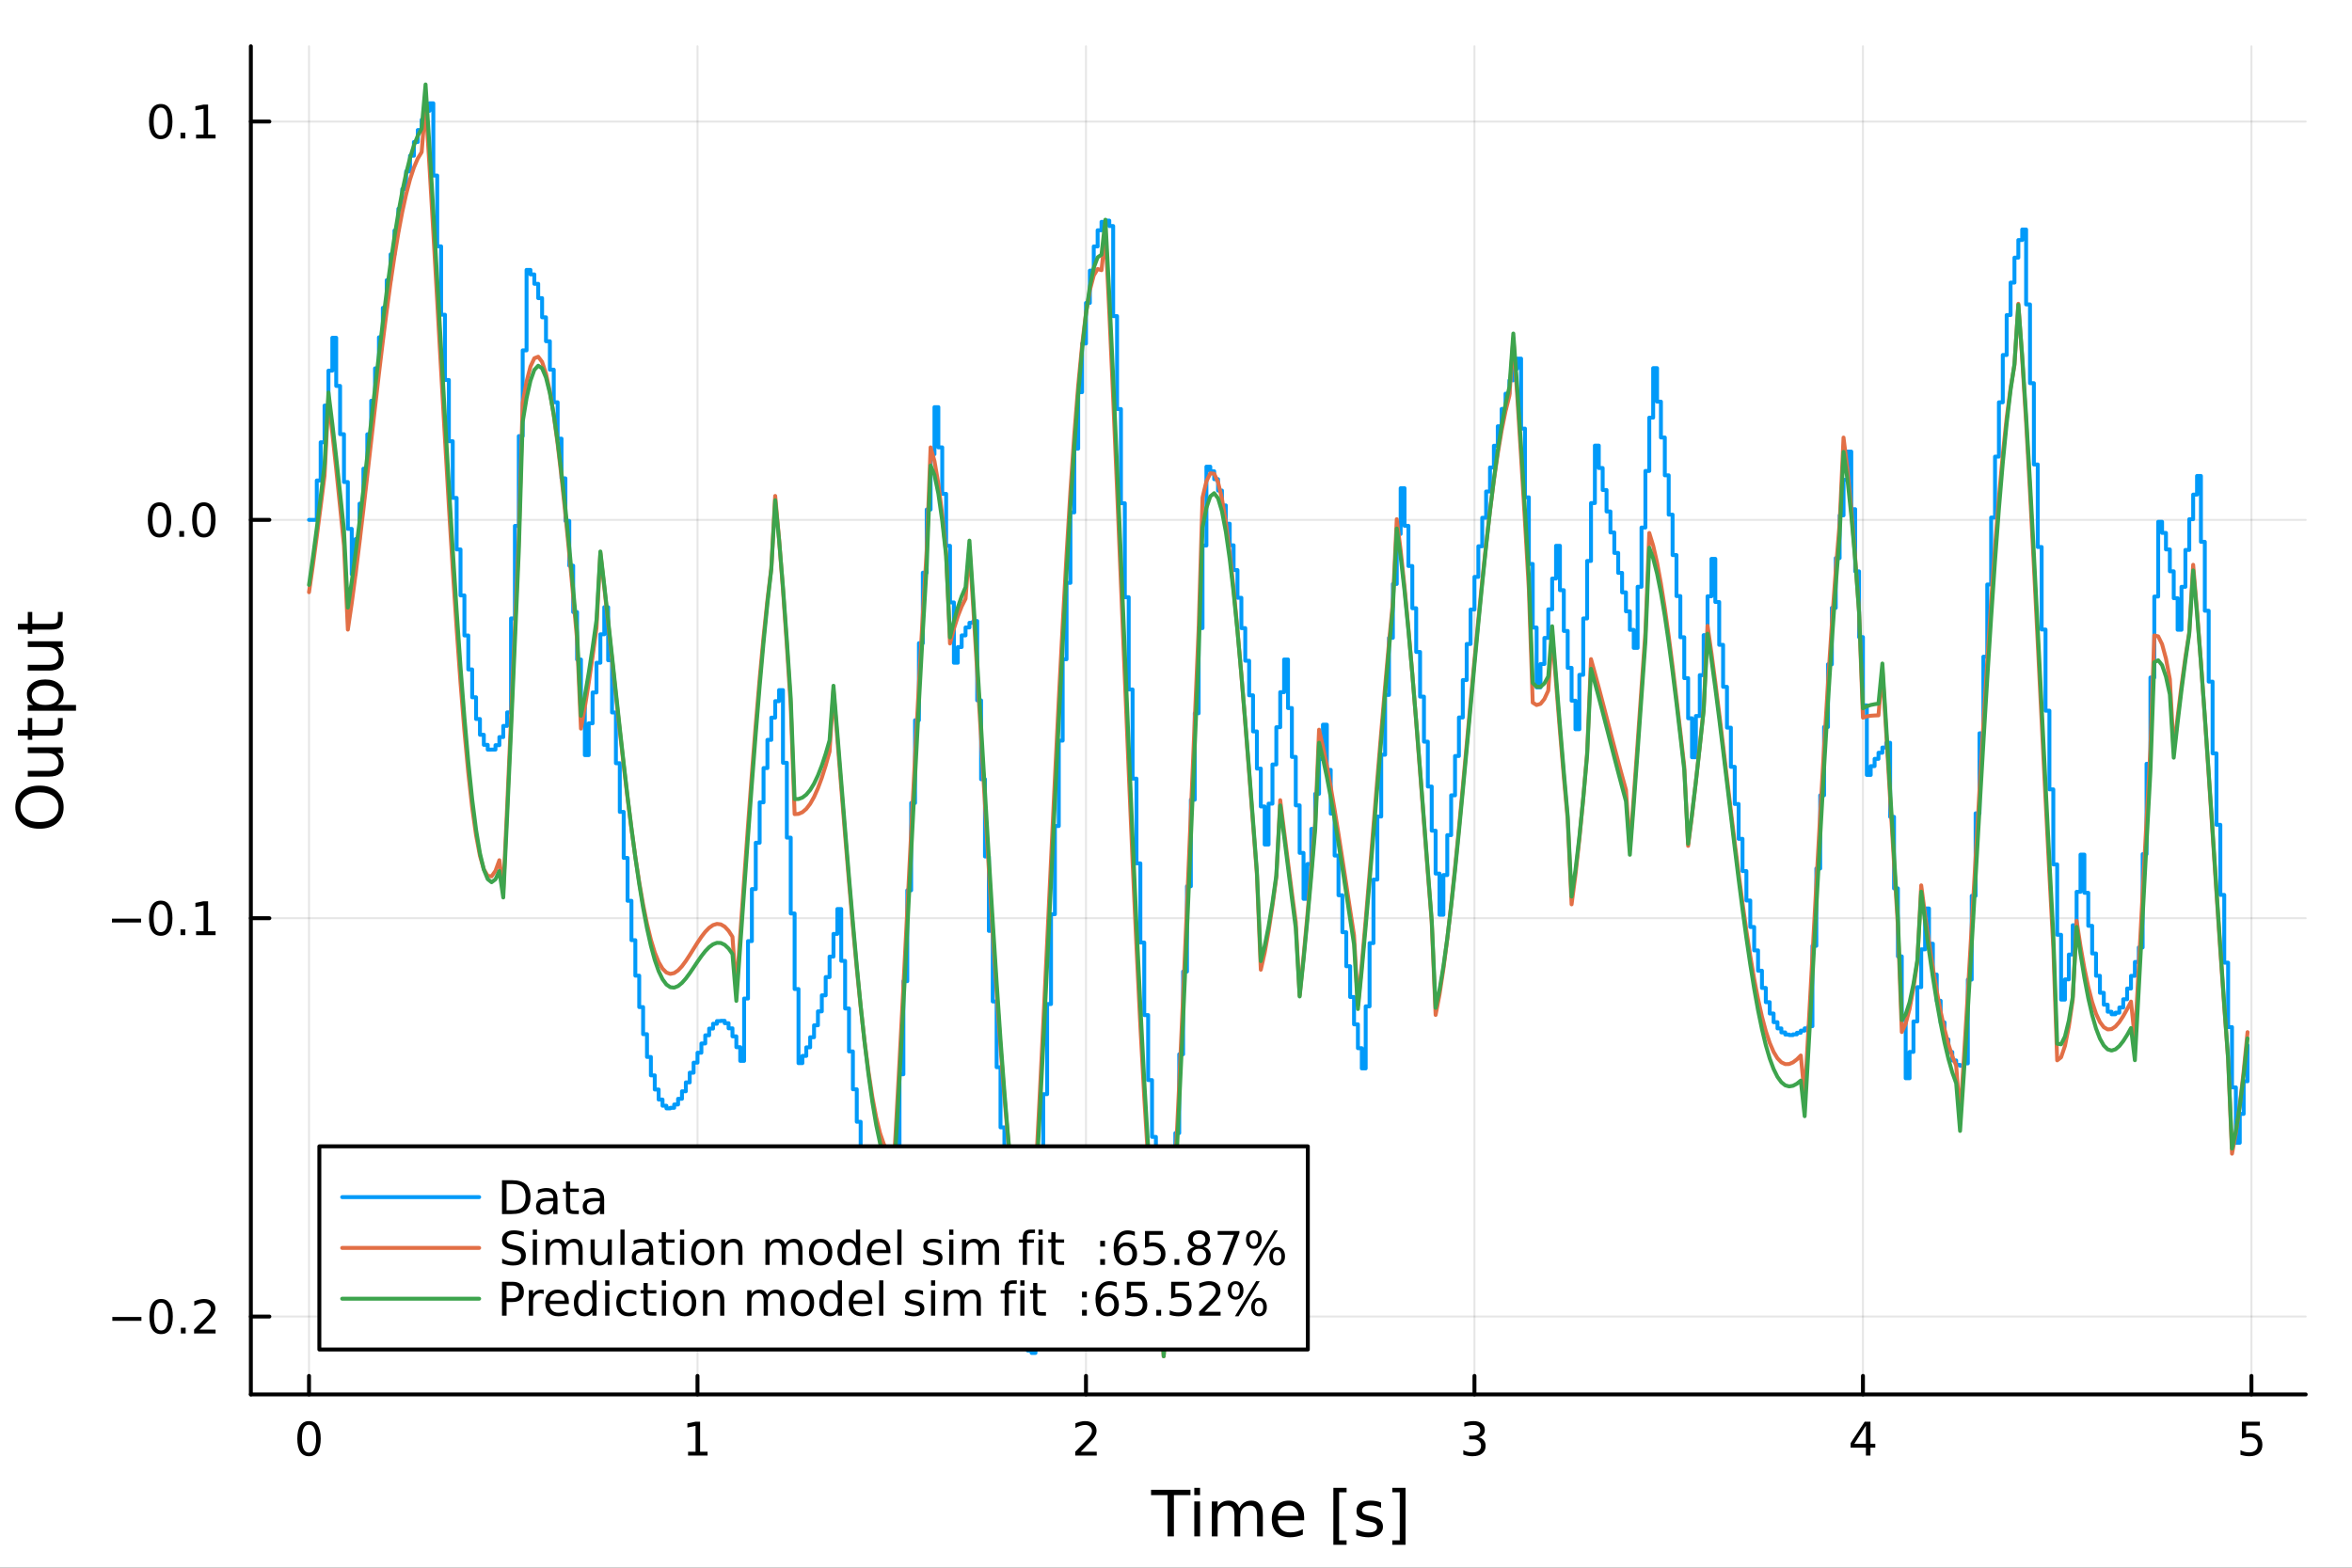 <?xml version="1.0" encoding="utf-8"?>
<svg xmlns="http://www.w3.org/2000/svg" xmlns:xlink="http://www.w3.org/1999/xlink" width="600" height="400" viewBox="0 0 2400 1600">
<rect x="0" y="0" width="2400" height="1600" fill="#333333" stroke="none"/>
<defs>
  <clipPath id="clip770">
    <rect x="0" y="0" width="2400" height="1600"/>
  </clipPath>
</defs>
<path clip-path="url(#clip770)" d="M0 1600 L2400 1600 L2400 0 L0 0  Z" fill="#ffffff" fill-rule="evenodd" fill-opacity="1"/>
<defs>
  <clipPath id="clip771">
    <rect x="480" y="0" width="1681" height="1600"/>
  </clipPath>
</defs>
<path clip-path="url(#clip770)" d="M255.977 1423.18 L2352.76 1423.18 L2352.76 47.244 L255.977 47.244  Z" fill="#ffffff" fill-rule="evenodd" fill-opacity="1"/>
<defs>
  <clipPath id="clip772">
    <rect x="255" y="47" width="2098" height="1377"/>
  </clipPath>
</defs>
<polyline clip-path="url(#clip772)" style="stroke:#000000; stroke-linecap:round; stroke-linejoin:round; stroke-width:2; stroke-opacity:0.1; fill:none" points="315.32,1423.18 315.32,47.244 "/>
<polyline clip-path="url(#clip772)" style="stroke:#000000; stroke-linecap:round; stroke-linejoin:round; stroke-width:2; stroke-opacity:0.1; fill:none" points="711.731,1423.18 711.731,47.244 "/>
<polyline clip-path="url(#clip772)" style="stroke:#000000; stroke-linecap:round; stroke-linejoin:round; stroke-width:2; stroke-opacity:0.1; fill:none" points="1108.14,1423.18 1108.14,47.244 "/>
<polyline clip-path="url(#clip772)" style="stroke:#000000; stroke-linecap:round; stroke-linejoin:round; stroke-width:2; stroke-opacity:0.1; fill:none" points="1504.55,1423.18 1504.55,47.244 "/>
<polyline clip-path="url(#clip772)" style="stroke:#000000; stroke-linecap:round; stroke-linejoin:round; stroke-width:2; stroke-opacity:0.1; fill:none" points="1900.97,1423.18 1900.97,47.244 "/>
<polyline clip-path="url(#clip772)" style="stroke:#000000; stroke-linecap:round; stroke-linejoin:round; stroke-width:2; stroke-opacity:0.1; fill:none" points="2297.38,1423.18 2297.38,47.244 "/>
<polyline clip-path="url(#clip772)" style="stroke:#000000; stroke-linecap:round; stroke-linejoin:round; stroke-width:2; stroke-opacity:0.1; fill:none" points="255.977,1343.67 2352.76,1343.67 "/>
<polyline clip-path="url(#clip772)" style="stroke:#000000; stroke-linecap:round; stroke-linejoin:round; stroke-width:2; stroke-opacity:0.1; fill:none" points="255.977,937.127 2352.76,937.127 "/>
<polyline clip-path="url(#clip772)" style="stroke:#000000; stroke-linecap:round; stroke-linejoin:round; stroke-width:2; stroke-opacity:0.1; fill:none" points="255.977,530.587 2352.76,530.587 "/>
<polyline clip-path="url(#clip772)" style="stroke:#000000; stroke-linecap:round; stroke-linejoin:round; stroke-width:2; stroke-opacity:0.1; fill:none" points="255.977,124.048 2352.76,124.048 "/>
<polyline clip-path="url(#clip770)" style="stroke:#000000; stroke-linecap:round; stroke-linejoin:round; stroke-width:4; stroke-opacity:1; fill:none" points="255.977,1423.18 2352.76,1423.18 "/>
<polyline clip-path="url(#clip770)" style="stroke:#000000; stroke-linecap:round; stroke-linejoin:round; stroke-width:4; stroke-opacity:1; fill:none" points="315.32,1423.18 315.32,1404.28 "/>
<polyline clip-path="url(#clip770)" style="stroke:#000000; stroke-linecap:round; stroke-linejoin:round; stroke-width:4; stroke-opacity:1; fill:none" points="711.731,1423.18 711.731,1404.28 "/>
<polyline clip-path="url(#clip770)" style="stroke:#000000; stroke-linecap:round; stroke-linejoin:round; stroke-width:4; stroke-opacity:1; fill:none" points="1108.14,1423.18 1108.14,1404.28 "/>
<polyline clip-path="url(#clip770)" style="stroke:#000000; stroke-linecap:round; stroke-linejoin:round; stroke-width:4; stroke-opacity:1; fill:none" points="1504.55,1423.18 1504.55,1404.28 "/>
<polyline clip-path="url(#clip770)" style="stroke:#000000; stroke-linecap:round; stroke-linejoin:round; stroke-width:4; stroke-opacity:1; fill:none" points="1900.97,1423.18 1900.97,1404.28 "/>
<polyline clip-path="url(#clip770)" style="stroke:#000000; stroke-linecap:round; stroke-linejoin:round; stroke-width:4; stroke-opacity:1; fill:none" points="2297.38,1423.18 2297.38,1404.28 "/>
<path clip-path="url(#clip770)" d="M315.32 1454.1 Q311.709 1454.1 309.88 1457.66 Q308.075 1461.2 308.075 1468.33 Q308.075 1475.44 309.88 1479.01 Q311.709 1482.55 315.32 1482.55 Q318.954 1482.55 320.76 1479.01 Q322.588 1475.44 322.588 1468.33 Q322.588 1461.2 320.76 1457.66 Q318.954 1454.1 315.32 1454.1 M315.32 1450.39 Q321.13 1450.39 324.186 1455 Q327.264 1459.58 327.264 1468.33 Q327.264 1477.06 324.186 1481.67 Q321.13 1486.25 315.32 1486.25 Q309.51 1486.25 306.431 1481.67 Q303.376 1477.06 303.376 1468.33 Q303.376 1459.58 306.431 1455 Q309.51 1450.39 315.32 1450.39 Z" fill="#000000" fill-rule="nonzero" fill-opacity="1" /><path clip-path="url(#clip770)" d="M702.113 1481.64 L709.752 1481.64 L709.752 1455.28 L701.442 1456.95 L701.442 1452.69 L709.706 1451.02 L714.382 1451.02 L714.382 1481.64 L722.021 1481.64 L722.021 1485.58 L702.113 1485.58 L702.113 1481.64 Z" fill="#000000" fill-rule="nonzero" fill-opacity="1" /><path clip-path="url(#clip770)" d="M1102.8 1481.64 L1119.12 1481.64 L1119.12 1485.58 L1097.17 1485.58 L1097.17 1481.64 Q1099.83 1478.89 1104.42 1474.26 Q1109.02 1469.61 1110.2 1468.27 Q1112.45 1465.74 1113.33 1464.01 Q1114.23 1462.25 1114.23 1460.56 Q1114.23 1457.8 1112.29 1456.07 Q1110.37 1454.33 1107.26 1454.33 Q1105.06 1454.33 1102.61 1455.09 Q1100.18 1455.86 1097.4 1457.41 L1097.4 1452.69 Q1100.23 1451.55 1102.68 1450.97 Q1105.13 1450.39 1107.17 1450.39 Q1112.54 1450.39 1115.74 1453.08 Q1118.93 1455.77 1118.93 1460.26 Q1118.93 1462.39 1118.12 1464.31 Q1117.33 1466.2 1115.23 1468.8 Q1114.65 1469.47 1111.55 1472.69 Q1108.44 1475.88 1102.8 1481.64 Z" fill="#000000" fill-rule="nonzero" fill-opacity="1" /><path clip-path="url(#clip770)" d="M1508.8 1466.95 Q1512.16 1467.66 1514.03 1469.93 Q1515.93 1472.2 1515.93 1475.53 Q1515.93 1480.65 1512.41 1483.45 Q1508.89 1486.25 1502.41 1486.25 Q1500.24 1486.25 1497.92 1485.81 Q1495.63 1485.39 1493.18 1484.54 L1493.18 1480.02 Q1495.12 1481.16 1497.44 1481.74 Q1499.75 1482.32 1502.27 1482.32 Q1506.67 1482.32 1508.96 1480.58 Q1511.28 1478.84 1511.28 1475.53 Q1511.28 1472.48 1509.13 1470.77 Q1507 1469.03 1503.18 1469.03 L1499.15 1469.03 L1499.15 1465.19 L1503.36 1465.19 Q1506.81 1465.19 1508.64 1463.82 Q1510.47 1462.43 1510.47 1459.84 Q1510.47 1457.18 1508.57 1455.77 Q1506.7 1454.33 1503.18 1454.33 Q1501.26 1454.33 1499.06 1454.75 Q1496.86 1455.16 1494.22 1456.04 L1494.22 1451.88 Q1496.88 1451.14 1499.2 1450.77 Q1501.53 1450.39 1503.59 1450.39 Q1508.92 1450.39 1512.02 1452.83 Q1515.12 1455.23 1515.12 1459.35 Q1515.12 1462.22 1513.48 1464.21 Q1511.83 1466.18 1508.8 1466.95 Z" fill="#000000" fill-rule="nonzero" fill-opacity="1" /><path clip-path="url(#clip770)" d="M1903.98 1455.09 L1892.17 1473.54 L1903.98 1473.54 L1903.98 1455.09 M1902.75 1451.02 L1908.63 1451.02 L1908.63 1473.54 L1913.56 1473.54 L1913.56 1477.43 L1908.63 1477.43 L1908.63 1485.58 L1903.98 1485.58 L1903.98 1477.43 L1888.37 1477.43 L1888.37 1472.92 L1902.75 1451.02 Z" fill="#000000" fill-rule="nonzero" fill-opacity="1" /><path clip-path="url(#clip770)" d="M2287.66 1451.02 L2306.01 1451.02 L2306.01 1454.96 L2291.94 1454.96 L2291.94 1463.43 Q2292.96 1463.08 2293.97 1462.92 Q2294.99 1462.73 2296.01 1462.73 Q2301.8 1462.73 2305.18 1465.9 Q2308.56 1469.08 2308.56 1474.49 Q2308.56 1480.07 2305.09 1483.17 Q2301.61 1486.25 2295.29 1486.25 Q2293.12 1486.25 2290.85 1485.88 Q2288.6 1485.51 2286.2 1484.77 L2286.2 1480.07 Q2288.28 1481.2 2290.5 1481.76 Q2292.72 1482.32 2295.2 1482.32 Q2299.21 1482.32 2301.54 1480.21 Q2303.88 1478.1 2303.88 1474.49 Q2303.88 1470.88 2301.54 1468.77 Q2299.21 1466.67 2295.2 1466.67 Q2293.33 1466.67 2291.45 1467.08 Q2289.6 1467.5 2287.66 1468.38 L2287.66 1451.02 Z" fill="#000000" fill-rule="nonzero" fill-opacity="1" /><path clip-path="url(#clip770)" d="M1174.54 1520.52 L1214.74 1520.52 L1214.74 1525.93 L1197.87 1525.93 L1197.87 1568.04 L1191.41 1568.04 L1191.41 1525.93 L1174.54 1525.93 L1174.54 1520.52 Z" fill="#000000" fill-rule="nonzero" fill-opacity="1" /><path clip-path="url(#clip770)" d="M1218.68 1532.4 L1224.54 1532.4 L1224.54 1568.04 L1218.68 1568.04 L1218.68 1532.4 M1218.68 1518.52 L1224.54 1518.52 L1224.54 1525.93 L1218.68 1525.93 L1218.68 1518.52 Z" fill="#000000" fill-rule="nonzero" fill-opacity="1" /><path clip-path="url(#clip770)" d="M1264.55 1539.24 Q1266.75 1535.29 1269.8 1533.41 Q1272.86 1531.54 1276.99 1531.54 Q1282.56 1531.54 1285.59 1535.45 Q1288.61 1539.33 1288.61 1546.53 L1288.61 1568.04 L1282.72 1568.04 L1282.72 1546.72 Q1282.72 1541.59 1280.91 1539.11 Q1279.09 1536.63 1275.37 1536.63 Q1270.82 1536.63 1268.18 1539.65 Q1265.54 1542.68 1265.54 1547.9 L1265.54 1568.04 L1259.65 1568.04 L1259.65 1546.72 Q1259.65 1541.56 1257.83 1539.11 Q1256.02 1536.63 1252.23 1536.63 Q1247.74 1536.63 1245.1 1539.68 Q1242.46 1542.71 1242.46 1547.9 L1242.46 1568.04 L1236.57 1568.04 L1236.57 1532.4 L1242.46 1532.4 L1242.46 1537.93 Q1244.47 1534.66 1247.27 1533.1 Q1250.07 1531.54 1253.92 1531.54 Q1257.8 1531.54 1260.51 1533.51 Q1263.24 1535.48 1264.55 1539.24 Z" fill="#000000" fill-rule="nonzero" fill-opacity="1" /><path clip-path="url(#clip770)" d="M1330.78 1548.76 L1330.78 1551.62 L1303.86 1551.62 Q1304.24 1557.67 1307.49 1560.85 Q1310.76 1564 1316.59 1564 Q1319.96 1564 1323.11 1563.17 Q1326.3 1562.35 1329.42 1560.69 L1329.42 1566.23 Q1326.26 1567.57 1322.95 1568.27 Q1319.64 1568.97 1316.24 1568.97 Q1307.71 1568.97 1302.71 1564 Q1297.75 1559.04 1297.75 1550.57 Q1297.75 1541.82 1302.46 1536.69 Q1307.2 1531.54 1315.22 1531.54 Q1322.41 1531.54 1326.58 1536.18 Q1330.78 1540.8 1330.78 1548.76 M1324.93 1547.04 Q1324.86 1542.23 1322.22 1539.37 Q1319.61 1536.5 1315.28 1536.5 Q1310.38 1536.5 1307.42 1539.27 Q1304.49 1542.04 1304.05 1547.07 L1324.93 1547.04 Z" fill="#000000" fill-rule="nonzero" fill-opacity="1" /><path clip-path="url(#clip770)" d="M1360.58 1518.52 L1374.07 1518.52 L1374.07 1523.07 L1366.43 1523.07 L1366.43 1572.09 L1374.07 1572.09 L1374.07 1576.64 L1360.58 1576.64 L1360.58 1518.52 Z" fill="#000000" fill-rule="nonzero" fill-opacity="1" /><path clip-path="url(#clip770)" d="M1409.27 1533.45 L1409.27 1538.98 Q1406.79 1537.71 1404.12 1537.07 Q1401.44 1536.44 1398.58 1536.44 Q1394.22 1536.44 1392.02 1537.77 Q1389.86 1539.11 1389.86 1541.79 Q1389.86 1543.82 1391.42 1545 Q1392.98 1546.15 1397.69 1547.2 L1399.69 1547.64 Q1405.93 1548.98 1408.54 1551.43 Q1411.18 1553.85 1411.18 1558.21 Q1411.18 1563.17 1407.24 1566.07 Q1403.32 1568.97 1396.45 1568.97 Q1393.58 1568.97 1390.46 1568.39 Q1387.38 1567.85 1383.94 1566.74 L1383.94 1560.69 Q1387.18 1562.38 1390.34 1563.24 Q1393.49 1564.07 1396.57 1564.07 Q1400.71 1564.07 1402.94 1562.66 Q1405.17 1561.23 1405.17 1558.65 Q1405.17 1556.27 1403.54 1554.99 Q1401.95 1553.72 1396.51 1552.54 L1394.47 1552.07 Q1389.03 1550.92 1386.61 1548.56 Q1384.19 1546.18 1384.19 1542.04 Q1384.19 1537.01 1387.76 1534.27 Q1391.32 1531.54 1397.88 1531.54 Q1401.13 1531.54 1403.99 1532.01 Q1406.85 1532.49 1409.27 1533.45 Z" fill="#000000" fill-rule="nonzero" fill-opacity="1" /><path clip-path="url(#clip770)" d="M1434.2 1518.52 L1434.2 1576.64 L1420.7 1576.64 L1420.7 1572.09 L1428.31 1572.09 L1428.31 1523.07 L1420.7 1523.07 L1420.7 1518.52 L1434.2 1518.52 Z" fill="#000000" fill-rule="nonzero" fill-opacity="1" /><polyline clip-path="url(#clip770)" style="stroke:#000000; stroke-linecap:round; stroke-linejoin:round; stroke-width:4; stroke-opacity:1; fill:none" points="255.977,1423.18 255.977,47.244 "/>
<polyline clip-path="url(#clip770)" style="stroke:#000000; stroke-linecap:round; stroke-linejoin:round; stroke-width:4; stroke-opacity:1; fill:none" points="255.977,1343.67 274.875,1343.67 "/>
<polyline clip-path="url(#clip770)" style="stroke:#000000; stroke-linecap:round; stroke-linejoin:round; stroke-width:4; stroke-opacity:1; fill:none" points="255.977,937.127 274.875,937.127 "/>
<polyline clip-path="url(#clip770)" style="stroke:#000000; stroke-linecap:round; stroke-linejoin:round; stroke-width:4; stroke-opacity:1; fill:none" points="255.977,530.587 274.875,530.587 "/>
<polyline clip-path="url(#clip770)" style="stroke:#000000; stroke-linecap:round; stroke-linejoin:round; stroke-width:4; stroke-opacity:1; fill:none" points="255.977,124.048 274.875,124.048 "/>
<path clip-path="url(#clip770)" d="M114.631 1344.12 L144.306 1344.12 L144.306 1348.05 L114.631 1348.05 L114.631 1344.12 Z" fill="#000000" fill-rule="nonzero" fill-opacity="1" /><path clip-path="url(#clip770)" d="M164.399 1329.46 Q160.788 1329.46 158.959 1333.03 Q157.153 1336.57 157.153 1343.7 Q157.153 1350.81 158.959 1354.37 Q160.788 1357.91 164.399 1357.91 Q168.033 1357.91 169.839 1354.37 Q171.667 1350.81 171.667 1343.7 Q171.667 1336.57 169.839 1333.03 Q168.033 1329.46 164.399 1329.46 M164.399 1325.76 Q170.209 1325.76 173.264 1330.37 Q176.343 1334.95 176.343 1343.7 Q176.343 1352.43 173.264 1357.03 Q170.209 1361.62 164.399 1361.62 Q158.589 1361.62 155.51 1357.03 Q152.454 1352.43 152.454 1343.7 Q152.454 1334.95 155.51 1330.37 Q158.589 1325.76 164.399 1325.76 Z" fill="#000000" fill-rule="nonzero" fill-opacity="1" /><path clip-path="url(#clip770)" d="M184.561 1355.07 L189.445 1355.07 L189.445 1360.95 L184.561 1360.95 L184.561 1355.07 Z" fill="#000000" fill-rule="nonzero" fill-opacity="1" /><path clip-path="url(#clip770)" d="M203.658 1357.01 L219.977 1357.01 L219.977 1360.95 L198.033 1360.95 L198.033 1357.01 Q200.695 1354.26 205.278 1349.63 Q209.885 1344.97 211.065 1343.63 Q213.311 1341.11 214.19 1339.37 Q215.093 1337.61 215.093 1335.92 Q215.093 1333.17 213.149 1331.43 Q211.227 1329.7 208.125 1329.7 Q205.926 1329.7 203.473 1330.46 Q201.042 1331.22 198.264 1332.78 L198.264 1328.05 Q201.088 1326.92 203.542 1326.34 Q205.996 1325.76 208.033 1325.76 Q213.403 1325.76 216.598 1328.45 Q219.792 1331.13 219.792 1335.62 Q219.792 1337.75 218.982 1339.67 Q218.195 1341.57 216.088 1344.16 Q215.51 1344.84 212.408 1348.05 Q209.306 1351.25 203.658 1357.01 Z" fill="#000000" fill-rule="nonzero" fill-opacity="1" /><path clip-path="url(#clip770)" d="M114.26 937.578 L143.936 937.578 L143.936 941.513 L114.26 941.513 L114.26 937.578 Z" fill="#000000" fill-rule="nonzero" fill-opacity="1" /><path clip-path="url(#clip770)" d="M164.028 922.925 Q160.417 922.925 158.589 926.49 Q156.783 930.032 156.783 937.161 Q156.783 944.268 158.589 947.833 Q160.417 951.374 164.028 951.374 Q167.663 951.374 169.468 947.833 Q171.297 944.268 171.297 937.161 Q171.297 930.032 169.468 926.49 Q167.663 922.925 164.028 922.925 M164.028 919.222 Q169.839 919.222 172.894 923.828 Q175.973 928.412 175.973 937.161 Q175.973 945.888 172.894 950.495 Q169.839 955.078 164.028 955.078 Q158.218 955.078 155.14 950.495 Q152.084 945.888 152.084 937.161 Q152.084 928.412 155.14 923.828 Q158.218 919.222 164.028 919.222 Z" fill="#000000" fill-rule="nonzero" fill-opacity="1" /><path clip-path="url(#clip770)" d="M184.19 948.527 L189.075 948.527 L189.075 954.407 L184.19 954.407 L184.19 948.527 Z" fill="#000000" fill-rule="nonzero" fill-opacity="1" /><path clip-path="url(#clip770)" d="M200.07 950.472 L207.709 950.472 L207.709 924.106 L199.399 925.773 L199.399 921.513 L207.662 919.847 L212.338 919.847 L212.338 950.472 L219.977 950.472 L219.977 954.407 L200.07 954.407 L200.07 950.472 Z" fill="#000000" fill-rule="nonzero" fill-opacity="1" /><path clip-path="url(#clip770)" d="M162.802 516.386 Q159.19 516.386 157.362 519.951 Q155.556 523.492 155.556 530.622 Q155.556 537.728 157.362 541.293 Q159.19 544.835 162.802 544.835 Q166.436 544.835 168.241 541.293 Q170.07 537.728 170.07 530.622 Q170.07 523.492 168.241 519.951 Q166.436 516.386 162.802 516.386 M162.802 512.682 Q168.612 512.682 171.667 517.289 Q174.746 521.872 174.746 530.622 Q174.746 539.349 171.667 543.955 Q168.612 548.539 162.802 548.539 Q156.991 548.539 153.913 543.955 Q150.857 539.349 150.857 530.622 Q150.857 521.872 153.913 517.289 Q156.991 512.682 162.802 512.682 Z" fill="#000000" fill-rule="nonzero" fill-opacity="1" /><path clip-path="url(#clip770)" d="M182.963 541.988 L187.848 541.988 L187.848 547.867 L182.963 547.867 L182.963 541.988 Z" fill="#000000" fill-rule="nonzero" fill-opacity="1" /><path clip-path="url(#clip770)" d="M208.033 516.386 Q204.422 516.386 202.593 519.951 Q200.787 523.492 200.787 530.622 Q200.787 537.728 202.593 541.293 Q204.422 544.835 208.033 544.835 Q211.667 544.835 213.473 541.293 Q215.301 537.728 215.301 530.622 Q215.301 523.492 213.473 519.951 Q211.667 516.386 208.033 516.386 M208.033 512.682 Q213.843 512.682 216.898 517.289 Q219.977 521.872 219.977 530.622 Q219.977 539.349 216.898 543.955 Q213.843 548.539 208.033 548.539 Q202.223 548.539 199.144 543.955 Q196.088 539.349 196.088 530.622 Q196.088 521.872 199.144 517.289 Q202.223 512.682 208.033 512.682 Z" fill="#000000" fill-rule="nonzero" fill-opacity="1" /><path clip-path="url(#clip770)" d="M164.028 109.846 Q160.417 109.846 158.589 113.411 Q156.783 116.953 156.783 124.082 Q156.783 131.189 158.589 134.754 Q160.417 138.295 164.028 138.295 Q167.663 138.295 169.468 134.754 Q171.297 131.189 171.297 124.082 Q171.297 116.953 169.468 113.411 Q167.663 109.846 164.028 109.846 M164.028 106.143 Q169.839 106.143 172.894 110.749 Q175.973 115.333 175.973 124.082 Q175.973 132.809 172.894 137.416 Q169.839 141.999 164.028 141.999 Q158.218 141.999 155.14 137.416 Q152.084 132.809 152.084 124.082 Q152.084 115.333 155.14 110.749 Q158.218 106.143 164.028 106.143 Z" fill="#000000" fill-rule="nonzero" fill-opacity="1" /><path clip-path="url(#clip770)" d="M184.19 135.448 L189.075 135.448 L189.075 141.328 L184.19 141.328 L184.19 135.448 Z" fill="#000000" fill-rule="nonzero" fill-opacity="1" /><path clip-path="url(#clip770)" d="M200.07 137.393 L207.709 137.393 L207.709 111.027 L199.399 112.694 L199.399 108.434 L207.662 106.768 L212.338 106.768 L212.338 137.393 L219.977 137.393 L219.977 141.328 L200.07 141.328 L200.07 137.393 Z" fill="#000000" fill-rule="nonzero" fill-opacity="1" /><path clip-path="url(#clip770)" d="M20.845 823.791 Q20.845 830.793 26.064 834.931 Q31.284 839.037 40.292 839.037 Q49.267 839.037 54.487 834.931 Q59.707 830.793 59.707 823.791 Q59.707 816.788 54.487 812.714 Q49.267 808.609 40.292 808.609 Q31.284 808.609 26.064 812.714 Q20.845 816.788 20.845 823.791 M15.625 823.791 Q15.625 813.797 22.341 807.813 Q29.025 801.829 40.292 801.829 Q51.527 801.829 58.243 807.813 Q64.927 813.797 64.927 823.791 Q64.927 833.817 58.243 839.832 Q51.559 845.816 40.292 845.816 Q29.025 845.816 22.341 839.832 Q15.625 833.817 15.625 823.791 Z" fill="#000000" fill-rule="nonzero" fill-opacity="1" /><path clip-path="url(#clip770)" d="M49.936 792.631 L28.356 792.631 L28.356 786.774 L49.713 786.774 Q54.774 786.774 57.32 784.801 Q59.835 782.827 59.835 778.881 Q59.835 774.138 56.811 771.401 Q53.787 768.632 48.567 768.632 L28.356 768.632 L28.356 762.775 L64.004 762.775 L64.004 768.632 L58.53 768.632 Q61.776 770.764 63.368 773.597 Q64.927 776.398 64.927 780.122 Q64.927 786.265 61.108 789.448 Q57.288 792.631 49.936 792.631 M27.497 777.894 L27.497 777.894 Z" fill="#000000" fill-rule="nonzero" fill-opacity="1" /><path clip-path="url(#clip770)" d="M18.235 744.92 L28.356 744.92 L28.356 732.857 L32.908 732.857 L32.908 744.92 L52.259 744.92 Q56.62 744.92 57.861 743.742 Q59.103 742.533 59.103 738.872 L59.103 732.857 L64.004 732.857 L64.004 738.872 Q64.004 745.652 61.49 748.23 Q58.943 750.808 52.259 750.808 L32.908 750.808 L32.908 755.105 L28.356 755.105 L28.356 750.808 L18.235 750.808 L18.235 744.92 Z" fill="#000000" fill-rule="nonzero" fill-opacity="1" /><path clip-path="url(#clip770)" d="M58.657 719.489 L77.563 719.489 L77.563 725.377 L28.356 725.377 L28.356 719.489 L33.767 719.489 Q30.584 717.643 29.056 714.842 Q27.497 712.009 27.497 708.094 Q27.497 701.601 32.653 697.559 Q37.809 693.485 46.212 693.485 Q54.615 693.485 59.771 697.559 Q64.927 701.601 64.927 708.094 Q64.927 712.009 63.399 714.842 Q61.84 717.643 58.657 719.489 M46.212 699.564 Q39.751 699.564 36.09 702.238 Q32.398 704.879 32.398 709.526 Q32.398 714.173 36.09 716.847 Q39.751 719.489 46.212 719.489 Q52.673 719.489 56.365 716.847 Q60.026 714.173 60.026 709.526 Q60.026 704.879 56.365 702.238 Q52.673 699.564 46.212 699.564 Z" fill="#000000" fill-rule="nonzero" fill-opacity="1" /><path clip-path="url(#clip770)" d="M49.936 684.382 L28.356 684.382 L28.356 678.525 L49.713 678.525 Q54.774 678.525 57.32 676.552 Q59.835 674.579 59.835 670.632 Q59.835 665.889 56.811 663.152 Q53.787 660.383 48.567 660.383 L28.356 660.383 L28.356 654.527 L64.004 654.527 L64.004 660.383 L58.53 660.383 Q61.776 662.516 63.368 665.348 Q64.927 668.149 64.927 671.873 Q64.927 678.016 61.108 681.199 Q57.288 684.382 49.936 684.382 M27.497 669.645 L27.497 669.645 Z" fill="#000000" fill-rule="nonzero" fill-opacity="1" /><path clip-path="url(#clip770)" d="M18.235 636.671 L28.356 636.671 L28.356 624.608 L32.908 624.608 L32.908 636.671 L52.259 636.671 Q56.62 636.671 57.861 635.493 Q59.103 634.284 59.103 630.623 L59.103 624.608 L64.004 624.608 L64.004 630.623 Q64.004 637.403 61.49 639.981 Q58.943 642.559 52.259 642.559 L32.908 642.559 L32.908 646.856 L28.356 646.856 L28.356 642.559 L18.235 642.559 L18.235 636.671 Z" fill="#000000" fill-rule="nonzero" fill-opacity="1" /><polyline clip-path="url(#clip772)" style="stroke:#009af9; stroke-linecap:round; stroke-linejoin:round; stroke-width:4; stroke-opacity:1; fill:none" points="315.32,530.587 319.284,530.587 323.248,530.587 323.248,490.403 327.212,490.403 327.212,451.403 331.176,451.403 331.176,413.928 335.141,413.928 335.141,378.286 339.105,378.286 339.105,344.74 343.069,344.74 343.069,393.878 347.033,393.878 347.033,443.136 350.997,443.136 350.997,491.951 354.961,491.951 354.961,539.78 358.925,539.78 358.925,586.112 362.889,586.112 362.889,550.109 366.853,550.109 366.853,514.085 370.818,514.085 370.818,478.359 374.782,478.359 374.782,443.236 378.746,443.236 378.746,409.008 382.71,409.008 382.71,375.941 386.674,375.941 386.674,344.277 390.638,344.277 390.638,314.225 394.602,314.225 394.602,285.959 398.566,285.959 398.566,259.62 402.53,259.62 402.53,235.307 406.495,235.307 406.495,213.081 410.459,213.081 410.459,192.964 414.423,192.964 414.423,174.94 418.387,174.94 418.387,158.955 422.351,158.955 422.351,144.919 426.315,144.919 426.315,132.711 430.279,132.711 430.279,122.181 434.243,122.181 434.243,113.153 438.208,113.153 438.208,105.431 442.172,105.431 442.172,179.169 446.136,179.169 446.136,251.408 450.1,251.408 450.1,321.23 454.064,321.23 454.064,387.788 458.028,387.788 458.028,450.321 461.992,450.321 461.992,508.164 465.956,508.164 465.956,560.759 469.92,560.759 469.92,607.665 473.885,607.665 473.885,648.56 477.849,648.56 477.849,683.246 481.813,683.246 481.813,711.648 485.777,711.648 485.777,733.815 489.741,733.815 489.741,749.909 493.705,749.909 493.705,760.208 497.669,760.208 497.669,765.086 501.633,765.086 501.633,765.012 505.597,765.012 505.597,760.533 509.562,760.533 509.562,752.264 513.526,752.264 513.526,740.872 517.49,740.872 517.49,727.059 521.454,727.059 521.454,631.187 525.418,631.187 525.418,536.725 529.382,536.725 529.382,445.086 533.346,445.086 533.346,357.591 537.31,357.591 537.31,275.442 541.275,275.442 541.275,280.074 545.239,280.074 545.239,289.664 549.203,289.664 549.203,304.274 553.167,304.274 553.167,323.859 557.131,323.859 557.131,348.275 561.095,348.275 561.095,377.285 565.059,377.285 565.059,410.563 569.023,410.563 569.023,447.703 572.987,447.703 572.987,488.236 576.952,488.236 576.952,531.633 580.916,531.633 580.916,577.32 584.88,577.32 584.88,624.695 588.844,624.695 588.844,673.133 592.808,673.133 592.808,722.005 596.772,722.005 596.772,770.69 600.736,770.69 600.736,738.213 604.7,738.213 604.7,706.737 608.664,706.737 608.664,676.412 612.629,676.412 612.629,647.366 616.593,647.366 616.593,619.703 620.557,619.703 620.557,673.868 624.521,673.868 624.521,727.176 628.485,727.176 628.485,778.966 632.449,778.966 632.449,828.623 636.413,828.623 636.413,875.59 640.377,875.59 640.377,919.372 644.341,919.372 644.341,959.551 648.306,959.551 648.306,995.789 652.27,995.789 652.27,1027.83 656.234,1027.83 656.234,1055.5 660.198,1055.5 660.198,1078.73 664.162,1078.73 664.162,1097.52 668.126,1097.52 668.126,1111.96 672.09,1111.96 672.09,1122.22 676.054,1122.22 676.054,1128.53 680.019,1128.53 680.019,1131.22 683.983,1131.22 683.983,1130.65 687.947,1130.65 687.947,1127.25 691.911,1127.25 691.911,1121.46 695.875,1121.46 695.875,1113.78 699.839,1113.78 699.839,1104.72 703.803,1104.72 703.803,1094.81 707.767,1094.81 707.767,1084.54 711.731,1084.54 711.731,1074.44 715.696,1074.44 715.696,1064.99 719.66,1064.99 719.66,1056.64 723.624,1056.64 723.624,1049.8 727.588,1049.8 727.588,1044.85 731.552,1044.85 731.552,1042.12 735.516,1042.12 735.516,1041.86 739.48,1041.86 739.48,1044.28 743.444,1044.28 743.444,1049.53 747.408,1049.53 747.408,1057.69 751.373,1057.69 751.373,1068.77 755.337,1068.77 755.337,1082.74 759.301,1082.74 759.301,1019.13 763.265,1019.13 763.265,960.515 767.229,960.515 767.229,907.382 771.193,907.382 771.193,860.093 775.157,860.093 775.157,818.891 779.121,818.891 779.121,783.899 783.085,783.899 783.085,755.116 787.05,755.116 787.05,732.427 791.014,732.427 791.014,715.604 794.978,715.604 794.978,704.315 798.942,704.315 798.942,778.502 802.906,778.502 802.906,854.923 806.87,854.923 806.87,932.312 810.834,932.312 810.834,1009.42 814.798,1009.42 814.798,1085.04 818.763,1085.04 818.763,1077.66 822.727,1077.66 822.727,1068.94 826.691,1068.94 826.691,1058.61 830.655,1058.61 830.655,1046.43 834.619,1046.43 834.619,1032.22 838.583,1032.22 838.583,1015.85 842.547,1015.85 842.547,997.224 846.511,997.224 846.511,976.315 850.475,976.315 850.475,953.14 854.44,953.14 854.44,927.765 858.404,927.765 858.404,980.671 862.368,980.671 862.368,1029.28 866.332,1029.28 866.332,1073.09 870.296,1073.09 870.296,1111.73 874.26,1111.73 874.26,1144.91 878.224,1144.91 878.224,1172.47 882.188,1172.47 882.188,1194.35 886.152,1194.35 886.152,1210.63 890.117,1210.63 890.117,1221.45 894.081,1221.45 894.081,1227.08 898.045,1227.08 898.045,1227.88 902.009,1227.88 902.009,1224.28 905.973,1224.28 905.973,1216.78 909.937,1216.78 909.937,1205.96 913.901,1205.96 913.901,1192.41 917.865,1192.41 917.865,1096.42 921.829,1096.42 921.829,1001.39 925.794,1001.39 925.794,908.653 929.758,908.653 929.758,819.494 933.722,819.494 933.722,735.077 937.686,735.077 937.686,656.448 941.65,656.448 941.65,584.511 945.614,584.511 945.614,520.019 949.578,520.019 949.578,463.557 953.542,463.557 953.542,415.543 957.507,415.543 957.507,456.587 961.471,456.587 961.471,504.024 965.435,504.024 965.435,557.067 969.399,557.067 969.399,614.84 973.363,614.84 973.363,676.398 977.327,676.398 977.327,660.377 981.291,660.377 981.291,648.487 985.255,648.487 985.255,640.38 989.219,640.38 989.219,635.649 993.184,635.649 993.184,633.837 997.148,633.837 997.148,714.815 1001.11,714.815 1001.11,795.322 1005.08,795.322 1005.08,874.132 1009.04,874.132 1009.04,950.084 1013,950.084 1013,1022.1 1016.97,1022.1 1016.97,1089.22 1020.93,1089.22 1020.93,1150.6 1024.9,1150.6 1024.9,1205.51 1028.86,1205.51 1028.86,1253.4 1032.82,1253.4 1032.82,1293.86 1036.79,1293.86 1036.79,1326.61 1040.75,1326.61 1040.75,1351.56 1044.72,1351.56 1044.72,1368.76 1048.68,1368.76 1048.68,1378.41 1052.65,1378.41 1052.65,1380.83 1056.61,1380.83 1056.61,1296.14 1060.57,1296.14 1060.57,1207.65 1064.54,1207.65 1064.54,1116.72 1068.5,1116.72 1068.5,1024.74 1072.47,1024.74 1072.47,933.078 1076.43,933.078 1076.43,843.048 1080.39,843.048 1080.39,755.91 1084.36,755.91 1084.36,672.832 1088.32,672.832 1088.32,594.87 1092.29,594.87 1092.29,522.956 1096.25,522.956 1096.25,457.876 1100.21,457.876 1100.21,400.267 1104.18,400.267 1104.18,350.602 1108.14,350.602 1108.14,309.189 1112.11,309.189 1112.11,276.167 1116.07,276.167 1116.07,251.513 1120.04,251.513 1120.04,235.043 1124,235.043 1124,226.422 1127.96,226.422 1127.96,225.173 1131.93,225.173 1131.93,230.695 1135.89,230.695 1135.89,322.642 1139.86,322.642 1139.86,417.47 1143.82,417.47 1143.82,513.612 1147.78,513.612 1147.78,609.517 1151.75,609.517 1151.75,703.681 1155.71,703.681 1155.71,794.674 1159.68,794.674 1159.68,881.168 1163.64,881.168 1163.64,961.96 1167.6,961.96 1167.6,1035.99 1171.57,1035.99 1171.57,1102.35 1175.53,1102.35 1175.53,1160.33 1179.5,1160.33 1179.5,1209.38 1183.46,1209.38 1183.46,1249.14 1187.43,1249.14 1187.43,1279.45 1191.39,1279.45 1191.39,1300.34 1195.35,1300.34 1195.35,1231.63 1199.32,1231.63 1199.32,1156.44 1203.28,1156.44 1203.28,1076 1207.25,1076 1207.25,991.581 1211.21,991.581 1211.21,904.535 1215.17,904.535 1215.17,816.211 1219.14,816.211 1219.14,727.95 1223.1,727.95 1223.1,641.058 1227.07,641.058 1227.07,556.781 1231.03,556.781 1231.03,476.279 1234.99,476.279 1234.99,480.976 1238.96,480.976 1238.96,489.07 1242.92,489.07 1242.92,500.674 1246.89,500.674 1246.89,515.826 1250.85,515.826 1250.85,534.487 1254.82,534.487 1254.82,556.547 1258.78,556.547 1258.78,581.83 1262.74,581.83 1262.74,610.098 1266.71,610.098 1266.71,641.058 1270.67,641.058 1270.67,674.367 1274.64,674.367 1274.64,709.644 1278.6,709.644 1278.6,746.479 1282.56,746.479 1282.56,784.438 1286.53,784.438 1286.53,823.073 1290.49,823.073 1290.49,861.936 1294.46,861.936 1294.46,820.215 1298.42,820.215 1298.42,780.213 1302.38,780.213 1302.38,742.209 1306.35,742.209 1306.35,706.436 1310.31,706.436 1310.31,673.081 1314.28,673.081 1314.28,722.652 1318.24,722.652 1318.24,772.501 1322.21,772.501 1322.21,821.983 1326.17,821.983 1326.17,870.475 1330.13,870.475 1330.13,917.388 1334.1,917.388 1334.1,881.81 1338.06,881.81 1338.06,845.99 1342.03,845.99 1342.03,810.184 1345.99,810.184 1345.99,774.647 1349.95,774.647 1349.95,739.626 1353.92,739.626 1353.92,785.721 1357.88,785.721 1357.88,830.415 1361.85,830.415 1361.85,873.217 1365.81,873.217 1365.81,913.686 1369.77,913.686 1369.77,951.436 1373.74,951.436 1373.74,986.144 1377.7,986.144 1377.7,1017.55 1381.67,1017.55 1381.67,1045.47 1385.63,1045.47 1385.63,1069.78 1389.6,1069.78 1389.6,1090.43 1393.56,1090.43 1393.56,1027.09 1397.52,1027.09 1397.52,962.569 1401.49,962.569 1401.49,897.717 1405.45,897.717 1405.45,833.356 1409.42,833.356 1409.42,770.283 1413.38,770.283 1413.38,709.248 1417.34,709.248 1417.34,650.947 1421.31,650.947 1421.31,596.002 1425.27,596.002 1425.27,544.957 1429.24,544.957 1429.24,498.269 1433.2,498.269 1433.2,536.666 1437.16,536.666 1437.16,577.673 1441.13,577.673 1441.13,620.767 1445.09,620.767 1445.09,665.394 1449.06,665.394 1449.06,710.983 1453.02,710.983 1453.02,756.957 1456.98,756.957 1456.98,802.747 1460.95,802.747 1460.95,847.799 1464.91,847.799 1464.91,891.586 1468.88,891.586 1468.88,933.621 1472.84,933.621 1472.84,893.091 1476.81,893.091 1476.81,852.342 1480.77,852.342 1480.77,811.727 1484.73,811.727 1484.73,771.592 1488.7,771.592 1488.7,732.264 1492.66,732.264 1492.66,694.054 1496.63,694.054 1496.63,657.243 1500.59,657.243 1500.59,622.081 1504.55,622.081 1504.55,588.782 1508.52,588.782 1508.52,557.523 1512.48,557.523 1512.48,528.439 1516.45,528.439 1516.45,501.621 1520.41,501.621 1520.41,477.119 1524.37,477.119 1524.37,454.94 1528.34,454.94 1528.34,435.046 1532.3,435.046 1532.3,417.364 1536.27,417.364 1536.27,401.779 1540.23,401.779 1540.23,388.146 1544.2,388.146 1544.2,376.287 1548.16,376.287 1548.16,366 1552.12,366 1552.12,437.428 1556.09,437.428 1556.09,507.597 1560.05,507.597 1560.05,575.571 1564.02,575.571 1564.02,640.48 1567.98,640.48 1567.98,701.54 1571.94,701.54 1571.94,677.688 1575.91,677.688 1575.91,651.077 1579.87,651.077 1579.87,621.917 1583.84,621.917 1583.84,590.471 1587.8,590.471 1587.8,557.039 1591.76,557.039 1591.76,602.326 1595.73,602.326 1595.73,643.957 1599.69,643.957 1599.69,681.63 1603.66,681.63 1603.66,715.123 1607.62,715.123 1607.62,744.298 1611.59,744.298 1611.59,688.738 1615.55,688.738 1615.55,631.209 1619.51,631.209 1619.51,572.508 1623.48,572.508 1623.48,513.435 1627.44,513.435 1627.44,454.779 1631.41,454.779 1631.41,477.667 1635.37,477.667 1635.37,500.084 1639.33,500.084 1639.33,522.007 1643.3,522.007 1643.3,543.422 1647.26,543.422 1647.26,564.321 1651.23,564.321 1651.23,584.703 1655.19,584.703 1655.19,604.572 1659.15,604.572 1659.15,623.939 1663.12,623.939 1663.12,642.82 1667.08,642.82 1667.08,661.237 1671.05,661.237 1671.05,598.847 1675.01,598.847 1675.01,538.419 1678.98,538.419 1678.98,480.668 1682.94,480.668 1682.94,426.245 1686.9,426.245 1686.9,375.717 1690.87,375.717 1690.87,409.93 1694.83,409.93 1694.83,446.532 1698.8,446.532 1698.8,485.12 1702.76,485.12 1702.76,525.26 1706.72,525.26 1706.72,566.496 1710.69,566.496 1710.69,608.361 1714.65,608.361 1714.65,650.386 1718.62,650.386 1718.62,692.107 1722.58,692.107 1722.58,733.078 1726.54,733.078 1726.54,772.877 1730.51,772.877 1730.51,730.746 1734.47,730.746 1734.47,689.067 1738.44,689.067 1738.44,648.218 1742.4,648.218 1742.4,608.555 1746.37,608.555 1746.37,570.4 1750.33,570.4 1750.33,614.412 1754.29,614.412 1754.29,658.104 1758.26,658.104 1758.26,700.999 1762.22,700.999 1762.22,742.644 1766.19,742.644 1766.19,782.622 1770.15,782.622 1770.15,820.555 1774.11,820.555 1774.11,856.116 1778.08,856.116 1778.08,889.028 1782.04,889.028 1782.04,919.073 1786.01,919.073 1786.01,946.09 1789.97,946.09 1789.97,969.981 1793.93,969.981 1793.93,990.708 1797.9,990.708 1797.9,1008.29 1801.86,1008.29 1801.86,1022.82 1805.83,1022.82 1805.83,1034.41 1809.79,1034.41 1809.79,1043.26 1813.76,1043.26 1813.76,1049.6 1817.72,1049.6 1817.72,1053.7 1821.68,1053.7 1821.68,1055.86 1825.65,1055.86 1825.65,1056.4 1829.61,1056.4 1829.61,1055.68 1833.58,1055.68 1833.58,1054.05 1837.54,1054.05 1837.54,1051.88 1841.5,1051.88 1841.5,1049.53 1845.47,1049.53 1845.47,1047.34 1849.43,1047.34 1849.43,965.288 1853.4,965.288 1853.4,886.412 1857.36,886.412 1857.36,811.683 1861.32,811.683 1861.32,741.961 1865.29,741.961 1865.29,677.989 1869.25,677.989 1869.25,620.38 1873.22,620.38 1873.22,569.608 1877.18,569.608 1877.18,526.002 1881.15,526.002 1881.15,489.748 1885.11,489.748 1885.11,460.883 1889.07,460.883 1889.07,519.672 1893.04,519.672 1893.04,583.141 1897,583.141 1897,650.24 1900.97,650.24 1900.97,719.873 1904.93,719.873 1904.93,790.925 1908.89,790.925 1908.89,781.916 1912.86,781.916 1912.86,774.491 1916.82,774.491 1916.82,768.288 1920.79,768.288 1920.79,762.939 1924.75,762.939 1924.75,758.072 1928.71,758.072 1928.71,833.691 1932.68,833.691 1932.68,906.707 1936.64,906.707 1936.64,976.104 1940.61,976.104 1940.61,1040.96 1944.57,1040.96 1944.57,1100.47 1948.54,1100.47 1948.54,1073.59 1952.5,1073.59 1952.5,1042.51 1956.46,1042.51 1956.46,1007.5 1960.43,1007.5 1960.43,968.929 1964.39,968.929 1964.39,927.206 1968.36,927.206 1968.36,963.175 1972.32,963.175 1972.32,994.617 1976.28,994.617 1976.28,1021.39 1980.25,1021.39 1980.25,1043.46 1984.21,1043.46 1984.21,1060.87 1988.18,1060.87 1988.18,1073.74 1992.14,1073.74 1992.14,1082.3 1996.1,1082.3 1996.1,1086.83 2000.07,1086.83 2000.07,1087.7 2004.03,1087.7 2004.03,1085.31 2008,1085.31 2008,999.76 2011.96,999.76 2011.96,914.294 2015.93,914.294 2015.93,830.122 2019.89,830.122 2019.89,748.4 2023.85,748.4 2023.85,670.208 2027.82,670.208 2027.82,596.527 2031.78,596.527 2031.78,528.227 2035.75,528.227 2035.75,466.05 2039.71,466.05 2039.71,410.598 2043.67,410.598 2043.67,362.332 2047.64,362.332 2047.64,321.557 2051.6,321.557 2051.6,288.429 2055.57,288.429 2055.57,262.953 2059.53,262.953 2059.53,244.988 2063.49,244.988 2063.49,234.251 2067.46,234.251 2067.46,310.7 2071.42,310.7 2071.42,391.07 2075.39,391.07 2075.39,474.045 2079.35,474.045 2079.35,558.29 2083.32,558.29 2083.32,642.482 2087.28,642.482 2087.28,725.336 2091.24,725.336 2091.24,805.626 2095.21,805.626 2095.21,882.209 2099.17,882.209 2099.17,954.045 2103.14,954.045 2103.14,1020.22 2107.1,1020.22 2107.1,999.568 2111.06,999.568 2111.06,974.202 2115.03,974.202 2115.03,944.318 2118.99,944.318 2118.99,910.205 2122.96,910.205 2122.96,872.232 2126.92,872.232 2126.92,911.203 2130.88,911.203 2130.88,944.88 2134.85,944.88 2134.85,973.121 2138.81,973.121 2138.81,995.893 2142.78,995.893 2142.78,1013.27 2146.74,1013.27 2146.74,1025.41 2150.7,1025.41 2150.7,1032.59 2154.67,1032.59 2154.67,1035.17 2158.63,1035.17 2158.63,1033.56 2162.6,1033.56 2162.6,1028.27 2166.56,1028.27 2166.56,1019.85 2170.53,1019.85 2170.53,1008.88 2174.49,1008.88 2174.49,995.982 2178.45,995.982 2178.45,981.802 2182.42,981.802 2182.42,966.976 2186.38,966.976 2186.38,871.766 2190.35,871.766 2190.35,779.519 2194.31,779.519 2194.31,691.494 2198.27,691.494 2198.27,608.837 2202.24,608.837 2202.24,532.558 2206.2,532.558 2206.2,543.885 2210.17,543.885 2210.17,560.778 2214.13,560.778 2214.13,583.078 2218.09,583.078 2218.09,610.519 2222.06,610.519 2222.06,642.74 2226.02,642.74 2226.02,598.923 2229.99,598.923 2229.99,561.281 2233.95,561.281 2233.95,529.911 2237.92,529.911 2237.92,504.791 2241.88,504.791 2241.88,485.778 2245.84,485.778 2245.84,552.989 2249.81,552.989 2249.81,623.332 2253.77,623.332 2253.77,695.673 2257.74,695.673 2257.74,768.869 2261.7,768.869 2261.7,841.792 2265.66,841.792 2265.66,913.346 2269.63,913.346 2269.63,982.495 2273.59,982.495 2273.59,1048.27 2277.56,1048.27 2277.56,1109.81 2281.52,1109.81 2281.52,1166.34 2285.48,1166.34 2285.48,1136.85 2289.45,1136.85 2289.45,1103.56 2293.41,1103.56 2293.41,1066.75 "/>
<polyline clip-path="url(#clip772)" style="stroke:#e26f46; stroke-linecap:round; stroke-linejoin:round; stroke-width:4; stroke-opacity:1; fill:none" points="315.32,604.397 319.284,576.938 323.248,547.611 327.212,516.935 331.176,485.432 335.141,407.345 339.105,441.914 343.069,478.809 347.033,517.318 350.997,556.724 354.961,642.6 358.925,615.532 362.889,585.691 366.853,553.651 370.818,520.005 374.782,485.36 378.746,450.317 382.71,415.456 386.674,381.329 390.638,348.443 394.602,317.255 398.566,288.162 402.53,261.492 406.495,237.506 410.459,216.387 414.423,198.249 418.387,183.128 422.351,170.994 426.315,161.747 430.279,155.228 434.243,104.946 438.208,169.379 442.172,237.422 446.136,307.599 450.1,378.45 454.064,448.571 458.028,516.64 461.992,581.446 465.956,641.91 469.92,697.102 473.885,746.259 477.849,788.793 481.813,824.295 485.777,852.538 489.741,873.47 493.705,887.212 497.669,894.043 501.633,894.387 505.597,888.796 509.562,877.931 513.526,908.821 517.49,823.544 521.454,733.769 525.418,641.532 529.382,548.829 533.346,411.296 537.31,389.459 541.275,374.143 545.239,365.637 549.203,364.061 553.167,369.364 557.131,381.343 561.095,399.645 565.059,423.791 569.023,453.185 572.987,487.142 576.952,524.9 580.916,565.647 584.88,608.539 588.844,652.722 592.808,743.631 596.772,721.711 600.736,696.999 604.7,669.94 608.664,641.011 612.629,564.435 616.593,599.456 620.557,635.776 624.521,672.734 628.485,709.686 632.449,746.018 636.413,781.159 640.377,814.591 644.341,845.86 648.306,874.584 652.27,900.456 656.234,923.247 660.198,942.811 664.162,959.084 668.126,972.076 672.09,981.874 676.054,988.635 680.019,992.574 683.983,993.963 687.947,993.117 691.911,990.387 695.875,986.151 699.839,980.801 703.803,974.737 707.767,968.352 711.731,962.031 715.696,956.136 719.66,951 723.624,946.923 727.588,944.166 731.552,942.945 735.516,943.43 739.48,945.741 743.444,949.951 747.408,956.086 751.373,1010.4 755.337,954.085 759.301,897.845 763.265,842.686 767.229,789.544 771.193,739.265 775.157,692.588 779.121,650.137 783.085,612.407 787.05,579.763 791.014,506.161 794.978,550.437 798.942,601.755 802.906,658.816 806.87,720.246 810.834,830.914 814.798,830.671 818.763,828.944 822.727,825.563 826.691,820.409 830.655,813.407 834.619,804.532 838.583,793.804 842.547,781.285 846.511,767.076 850.475,705.039 854.44,754.079 858.404,803.585 862.368,852.618 866.332,900.295 870.296,945.808 874.26,988.433 878.224,1027.55 882.188,1062.64 886.152,1093.32 890.117,1119.31 894.081,1140.45 898.045,1156.7 902.009,1168.15 905.973,1174.98 909.937,1223.74 913.901,1156.07 917.865,1083.2 921.829,1006.78 925.794,928.473 929.758,849.891 933.722,772.582 937.686,697.992 941.65,627.435 945.614,562.072 949.578,456.61 953.542,470.585 957.507,493.79 961.471,525.473 965.435,564.72 969.399,656.762 973.363,641.715 977.327,629.166 981.291,619.01 985.255,611.093 989.219,558.941 993.184,621.059 997.148,686.378 1001.11,753.463 1005.08,820.907 1009.04,887.36 1013,951.56 1016.97,1012.36 1020.93,1068.73 1024.9,1119.81 1028.86,1164.9 1032.82,1203.45 1036.79,1235.12 1040.75,1259.71 1044.72,1277.22 1048.68,1334.07 1052.65,1271.83 1056.61,1201.74 1060.57,1125.52 1064.54,1044.92 1068.5,961.753 1072.47,877.768 1076.43,794.667 1080.39,714.048 1084.36,637.376 1088.32,565.955 1092.29,500.908 1096.25,443.157 1100.21,393.413 1104.18,352.169 1108.14,319.7 1112.11,296.066 1116.07,281.121 1120.04,274.527 1124,275.769 1127.96,237.904 1131.93,318.869 1135.89,406.949 1139.86,500.008 1143.82,595.89 1147.78,692.483 1151.75,787.754 1155.71,879.798 1159.68,966.877 1163.64,1047.45 1167.6,1120.19 1171.57,1184.03 1175.53,1238.15 1179.5,1281.99 1183.46,1315.25 1187.43,1384.18 1191.39,1330.24 1195.35,1264.67 1199.32,1189.28 1203.28,1106 1207.25,1016.85 1211.21,923.903 1215.17,829.217 1219.14,734.787 1223.1,642.513 1227.07,507.876 1231.03,491.2 1234.99,483.062 1238.96,483.474 1242.92,492.245 1246.89,509.002 1250.85,533.204 1254.82,564.164 1258.78,601.069 1262.74,643.011 1266.71,689.003 1270.67,738.016 1274.64,788.996 1278.6,840.897 1282.56,892.696 1286.53,989.703 1290.49,972.277 1294.46,950.414 1298.42,924.551 1302.38,895.202 1306.35,816.659 1310.31,848.271 1314.28,879.869 1318.24,910.947 1322.21,941.037 1326.17,1015.99 1330.13,976.692 1334.1,933.636 1338.06,887.718 1342.03,839.859 1345.99,744.707 1349.95,761.902 1353.92,781.505 1357.88,803.172 1361.85,826.528 1365.81,851.175 1369.77,876.706 1373.74,902.709 1377.7,928.781 1381.67,954.539 1385.63,1025.9 1389.6,983.786 1393.56,938.723 1397.52,891.608 1401.49,843.349 1405.45,794.836 1409.42,746.925 1413.38,700.417 1417.34,656.043 1421.31,614.452 1425.27,529.922 1429.24,561.643 1433.2,599.154 1437.16,641.539 1441.13,687.812 1445.09,736.943 1449.06,787.887 1453.02,839.603 1456.98,891.084 1460.95,941.375 1464.91,1035.87 1468.88,1015.03 1472.84,988.985 1476.81,958.296 1480.77,923.619 1484.73,885.671 1488.7,845.211 1492.66,803.019 1496.63,759.879 1500.59,716.561 1504.55,673.804 1508.52,632.297 1512.48,592.67 1516.45,555.482 1520.41,521.207 1524.37,490.231 1528.34,462.848 1532.3,439.255 1536.27,419.552 1540.23,403.747 1544.2,345.481 1548.16,403.329 1552.12,466.246 1556.09,532.776 1560.05,601.448 1564.02,717.089 1567.98,719.563 1571.94,718.359 1575.91,713.42 1579.87,704.779 1583.84,646.278 1587.8,696.85 1591.76,745.956 1595.73,792.774 1599.69,836.57 1603.66,922.994 1607.62,892.791 1611.59,856.371 1615.55,814.613 1619.51,768.475 1623.48,672.696 1627.44,687.061 1631.41,701.816 1635.37,716.84 1639.33,732.014 1643.3,747.217 1647.26,762.334 1651.23,777.257 1655.19,791.885 1659.15,806.13 1663.12,866.19 1667.08,813.264 1671.05,758.106 1675.01,701.831 1678.98,645.528 1682.94,543.957 1686.9,556.822 1690.87,574.194 1694.83,595.691 1698.8,620.854 1702.76,649.161 1706.72,680.041 1710.69,712.889 1714.65,747.086 1718.62,782.006 1722.58,863.316 1726.54,831.691 1730.51,797.389 1734.47,761.06 1738.44,723.373 1742.4,638.719 1746.37,666.488 1750.33,696.501 1754.29,728.188 1758.26,760.969 1762.22,794.266 1766.19,827.514 1770.15,860.177 1774.11,891.757 1778.08,921.803 1782.04,949.92 1786.01,975.778 1789.97,999.112 1793.93,1019.73 1797.9,1037.5 1801.86,1052.38 1805.83,1064.38 1809.79,1073.58 1813.76,1080.12 1817.72,1084.19 1821.68,1086.05 1825.65,1085.96 1829.61,1084.24 1833.58,1081.21 1837.54,1077.23 1841.5,1118.92 1845.47,1047.89 1849.43,975.283 1853.4,902.557 1857.36,831.115 1861.32,762.26 1865.29,697.176 1869.25,636.902 1873.22,582.318 1877.18,534.133 1881.15,446.597 1885.11,478.792 1889.07,520.075 1893.04,569.278 1897,625.106 1900.97,732.45 1904.93,731.13 1908.89,730.489 1912.86,730.23 1916.82,730.064 1920.79,683.438 1924.75,748.831 1928.71,815.205 1932.68,881.203 1936.64,945.541 1940.61,1053.31 1944.57,1044.71 1948.54,1029.63 1952.5,1008.44 1956.46,981.651 1960.43,903.596 1964.39,933.713 1968.36,961.961 1972.32,988.001 1976.28,1011.56 1980.25,1032.44 1984.21,1050.5 1988.18,1065.68 1992.14,1078 1996.1,1087.51 2000.07,1140.63 2004.03,1078.81 2008,1013.08 2011.96,944.874 2015.93,875.596 2019.89,806.621 2023.85,739.247 2027.82,674.676 2031.78,613.988 2035.75,558.123 2039.71,507.866 2043.67,463.834 2047.64,426.476 2051.6,396.063 2055.57,372.694 2059.53,310.027 2063.49,366.578 2067.46,431.175 2071.42,502.172 2075.39,577.854 2079.35,656.48 2083.32,736.322 2087.28,815.708 2091.24,893.053 2095.21,966.896 2099.17,1082.2 2103.14,1079.1 2107.1,1067.43 2111.06,1047.62 2115.03,1020.23 2118.99,939.717 2122.96,965.66 2126.92,988.203 2130.88,1007.22 2134.85,1022.66 2138.81,1034.57 2142.78,1043.07 2146.74,1048.35 2150.7,1050.66 2154.67,1050.31 2158.63,1047.67 2162.6,1043.11 2166.56,1037.07 2170.53,1029.96 2174.49,1022.22 2178.45,1060.55 2182.42,986.629 2186.38,911.634 2190.35,837.07 2194.31,764.356 2198.27,648.525 2202.24,649.493 2206.2,657.473 2210.17,672.166 2214.13,693.129 2218.09,766.072 2222.06,731.586 2226.02,699.718 2229.99,670.798 2233.95,645.074 2237.92,576.43 2241.88,623.685 2245.84,676.03 2249.81,732.234 2253.77,791.035 2257.74,851.172 2261.7,911.41 2265.66,970.573 2269.63,1027.56 2273.59,1081.39 2277.56,1177.45 2281.52,1156.26 2285.48,1128.03 2289.45,1093.48 2293.41,1053.41 "/>
<polyline clip-path="url(#clip772)" style="stroke:#3da44d; stroke-linecap:round; stroke-linejoin:round; stroke-width:4; stroke-opacity:1; fill:none" points="315.32,596.971 319.284,569.006 323.248,538.867 327.212,507.097 331.176,474.254 335.141,400.549 339.105,432.286 343.069,466.747 347.033,503.265 350.997,541.154 354.961,620.076 358.925,593.6 362.889,564.323 366.853,532.799 370.818,499.611 374.782,465.349 378.746,430.604 382.71,395.95 386.674,361.931 390.638,329.053 394.602,297.771 398.566,268.484 402.53,241.525 406.495,217.159 410.459,195.579 414.423,176.908 418.387,161.193 422.351,148.414 426.315,138.485 430.279,131.258 434.243,86.186 438.208,148.784 442.172,215.529 446.136,284.954 450.1,355.599 454.064,426.046 458.028,494.949 461.992,561.058 465.956,623.249 469.92,680.541 473.885,732.111 477.849,777.307 481.813,815.654 485.777,846.858 489.741,870.802 493.705,887.539 497.669,897.289 501.633,900.418 505.597,897.427 509.562,888.936 513.526,916.003 517.49,833.653 521.454,745.966 525.418,654.964 529.382,562.65 533.346,430.616 537.31,406.458 541.275,388.628 545.239,377.492 549.203,373.24 553.167,375.895 557.131,385.317 561.095,401.218 565.059,423.172 569.023,450.631 572.987,482.948 576.952,519.393 580.916,559.174 584.88,601.461 588.844,645.402 592.808,730.497 596.772,710.152 600.736,686.817 604.7,660.905 608.664,632.874 612.629,562.862 616.593,597.133 620.557,632.953 624.521,669.67 628.485,706.638 632.449,743.238 636.413,778.888 640.377,813.052 644.341,845.257 648.306,875.093 652.27,902.227 656.234,926.402 660.198,947.438 664.162,965.24 668.126,979.788 672.09,991.137 676.054,999.414 680.019,1004.81 683.983,1007.57 687.947,1007.98 691.911,1006.39 695.875,1003.16 699.839,998.659 703.803,993.29 707.767,987.445 711.731,981.508 715.696,975.844 719.66,970.796 723.624,966.676 727.588,963.755 731.552,962.268 735.516,962.399 739.48,964.289 743.444,968.029 747.408,973.663 751.373,1021.53 755.337,965.831 759.301,909.7 763.265,854.165 767.229,800.187 771.193,748.646 775.157,700.326 779.121,655.899 783.085,615.916 787.05,580.801 791.014,510.501 794.978,550.938 798.942,598.909 802.906,653.171 806.87,712.397 810.834,815.554 814.798,815.479 818.763,814.028 822.727,811.014 826.691,806.297 830.655,799.784 834.619,791.428 838.583,781.231 842.547,769.234 846.511,755.523 850.475,699.871 854.44,748.195 858.404,797.439 862.368,846.656 866.332,894.944 870.296,941.464 874.26,985.458 878.224,1026.26 882.188,1063.32 886.152,1096.17 890.117,1124.5 894.081,1148.09 898.045,1166.84 902.009,1180.79 905.973,1190.07 909.937,1235.24 913.901,1170.88 917.865,1100.62 921.829,1026.07 925.794,948.875 929.758,870.656 933.722,792.98 937.686,717.332 941.65,645.076 945.614,577.436 949.578,475.125 953.542,484.784 957.507,503.865 961.471,531.707 965.435,567.476 969.399,650.543 973.363,634.054 977.327,620.068 981.291,608.508 985.255,599.243 989.219,551.752 993.184,611.583 997.148,675.255 1001.11,741.344 1005.08,808.442 1009.04,875.182 1013,940.27 1016.97,1002.51 1020.93,1060.84 1024.9,1114.31 1028.86,1162.16 1032.82,1203.77 1036.79,1238.71 1040.75,1266.72 1044.72,1287.7 1048.68,1342.07 1052.65,1284.29 1056.61,1217.99 1060.57,1144.8 1064.54,1066.46 1068.5,984.738 1072.47,901.39 1076.43,818.135 1080.39,736.605 1084.36,658.317 1088.32,584.64 1092.29,516.772 1096.25,455.722 1100.21,402.293 1104.18,357.075 1108.14,320.443 1112.11,292.555 1116.07,273.361 1120.04,262.615 1124,259.888 1127.96,224.242 1131.93,300.706 1135.89,385.194 1139.86,475.612 1143.82,569.828 1147.78,665.725 1151.75,761.248 1155.71,854.448 1159.68,943.521 1163.64,1026.84 1167.6,1103.01 1171.57,1170.82 1175.53,1229.37 1179.5,1277.96 1183.46,1316.19 1187.43,1384.24 1191.39,1336.45 1195.35,1276.37 1199.32,1205.72 1203.28,1126.33 1207.25,1040.18 1211.21,949.311 1215.17,855.763 1219.14,761.547 1223.1,668.595 1227.07,538.372 1231.03,518.294 1234.99,506.594 1238.96,503.375 1242.92,508.544 1246.89,521.813 1250.85,542.723 1254.82,570.66 1258.78,604.874 1262.74,644.507 1266.71,688.616 1270.67,736.199 1274.64,786.221 1278.6,837.638 1282.56,889.426 1286.53,980.944 1290.49,965.503 1294.46,945.493 1298.42,921.309 1302.38,893.427 1306.35,822.041 1310.31,853.5 1314.28,885.189 1318.24,916.594 1322.21,947.234 1326.17,1017.01 1330.13,979.768 1334.1,938.401 1338.06,893.778 1342.03,846.805 1345.99,758.05 1349.95,774.183 1353.92,792.846 1357.88,813.715 1361.85,836.435 1365.81,860.62 1369.77,885.87 1373.74,911.778 1377.7,937.941 1381.67,963.967 1385.63,1029.83 1389.6,989.437 1393.56,945.703 1397.52,899.518 1401.49,851.777 1405.45,803.374 1409.42,755.174 1413.38,707.997 1417.34,662.603 1421.31,619.674 1425.27,539.457 1429.24,568.212 1433.2,603.094 1437.16,643.239 1441.13,687.698 1445.09,735.471 1449.06,785.525 1453.02,836.826 1456.98,888.358 1460.95,939.149 1464.91,1028.63 1468.88,1010.22 1472.84,986.411 1476.81,957.73 1480.77,924.789 1484.73,888.27 1488.7,848.908 1492.66,807.465 1496.63,764.721 1500.59,721.445 1504.55,678.386 1508.52,636.251 1512.48,595.693 1516.45,557.3 1520.41,521.581 1524.37,488.961 1528.34,459.775 1532.3,434.261 1536.27,412.566 1540.23,394.739 1544.2,340.394 1548.16,395.17 1552.12,455.628 1556.09,520.345 1560.05,587.869 1564.02,697.095 1567.98,700.849 1571.94,701.021 1575.91,697.513 1579.87,690.315 1583.84,639.158 1587.8,689.966 1591.76,739.732 1595.73,787.606 1599.69,832.816 1603.66,915.039 1607.62,887.945 1611.59,854.324 1615.55,814.996 1619.51,770.877 1623.48,682.604 1627.44,696.964 1631.41,711.762 1635.37,726.882 1639.33,742.205 1643.3,757.611 1647.26,772.984 1651.23,788.213 1655.19,803.195 1659.15,817.835 1663.12,872.399 1667.08,821.052 1671.05,766.975 1675.01,711.275 1678.98,655.044 1682.94,558.991 1686.9,569.87 1690.87,585.357 1694.83,605.116 1698.8,628.726 1702.76,655.698 1706.72,685.488 1710.69,717.511 1714.65,751.157 1718.62,785.81 1722.58,861.203 1726.54,830.979 1730.51,797.811 1734.47,762.332 1738.44,725.196 1742.4,646.721 1746.37,673.325 1750.33,702.405 1754.29,733.41 1758.26,765.768 1762.22,798.905 1766.19,832.253 1770.15,865.267 1774.11,897.434 1778.08,928.285 1782.04,957.403 1786.01,984.429 1789.97,1009.07 1793.93,1031.1 1797.9,1050.36 1801.86,1066.78 1805.83,1080.32 1809.79,1091.05 1813.76,1099.07 1817.72,1104.55 1821.68,1107.72 1825.65,1108.82 1829.61,1108.16 1833.58,1106.05 1837.54,1102.83 1841.5,1139.19 1845.47,1069.72 1849.43,997.982 1853.4,925.455 1857.36,853.557 1861.32,783.627 1865.29,716.895 1869.25,654.459 1873.22,597.269 1877.18,546.105 1881.15,461.23 1885.11,488.834 1889.07,525.924 1893.04,571.417 1897,624.086 1900.97,722.944 1904.93,720.821 1908.89,719.51 1912.86,718.717 1916.82,718.153 1920.79,677.189 1924.75,741.324 1928.71,807.079 1932.68,873.086 1936.64,938.038 1940.61,1041.06 1944.57,1035.27 1948.54,1022.94 1952.5,1004.36 1956.46,979.997 1960.43,910.049 1964.39,940.936 1968.36,970.153 1972.32,997.332 1976.28,1022.17 1980.25,1044.45 1984.21,1063.98 1988.18,1080.68 1992.14,1094.53 1996.1,1105.57 2000.07,1154.24 2004.03,1094.94 2008,1031.12 2011.96,964.18 2015.93,895.525 2019.89,826.536 2023.85,758.538 2027.82,692.769 2031.78,630.358 2035.75,572.302 2039.71,519.453 2043.67,472.501 2047.64,431.97 2051.6,398.211 2055.57,371.402 2059.53,311.208 2063.49,363.244 2067.46,423.977 2071.42,491.825 2075.39,565.117 2079.35,642.136 2083.32,721.161 2087.28,800.505 2091.24,878.553 2095.21,953.8 2099.17,1065.22 2103.14,1065.84 2107.1,1057.86 2111.06,1041.6 2115.03,1017.56 2118.99,946.03 2122.96,973.57 2126.92,997.834 2130.88,1018.65 2134.85,1035.94 2138.81,1049.71 2142.78,1060.03 2146.74,1067.06 2150.7,1071.02 2154.67,1072.21 2158.63,1070.94 2162.6,1067.6 2166.56,1062.58 2170.53,1056.31 2174.49,1049.21 2178.45,1082.06 2182.42,1009.5 2186.38,935.16 2190.35,860.558 2194.31,787.138 2198.27,675.906 2202.24,673.854 2206.2,678.831 2210.17,690.611 2214.13,708.821 2218.09,773.301 2222.06,737.67 2226.02,704.452 2229.99,674.01 2233.95,646.627 2237.92,582.159 2241.88,626.485 2245.84,676.406 2249.81,730.726 2253.77,788.207 2257.74,847.597 2261.7,907.657 2265.66,967.193 2269.63,1025.08 2273.59,1080.28 2277.56,1172.21 2281.52,1154.32 2285.48,1129.18 2289.45,1097.43 2293.41,1059.83 "/>
<path clip-path="url(#clip770)" d="M325.87 1377.32 L1334.52 1377.32 L1334.52 1169.96 L325.87 1169.96  Z" fill="#ffffff" fill-rule="evenodd" fill-opacity="1"/>
<polyline clip-path="url(#clip770)" style="stroke:#000000; stroke-linecap:round; stroke-linejoin:round; stroke-width:4; stroke-opacity:1; fill:none" points="325.87,1377.32 1334.52,1377.32 1334.52,1169.96 325.87,1169.96 325.87,1377.32 "/>
<polyline clip-path="url(#clip770)" style="stroke:#009af9; stroke-linecap:round; stroke-linejoin:round; stroke-width:4; stroke-opacity:1; fill:none" points="349.167,1221.8 488.953,1221.8 "/>
<path clip-path="url(#clip770)" d="M516.926 1208.36 L516.926 1235.23 L522.574 1235.23 Q529.727 1235.23 533.037 1231.99 Q536.37 1228.75 536.37 1221.76 Q536.37 1214.82 533.037 1211.6 Q529.727 1208.36 522.574 1208.36 L516.926 1208.36 M512.25 1204.52 L521.857 1204.52 Q531.903 1204.52 536.602 1208.71 Q541.301 1212.87 541.301 1221.76 Q541.301 1230.7 536.579 1234.89 Q531.857 1239.08 521.857 1239.08 L512.25 1239.08 L512.25 1204.52 Z" fill="#000000" fill-rule="nonzero" fill-opacity="1" /><path clip-path="url(#clip770)" d="M560.352 1226.04 Q555.19 1226.04 553.199 1227.22 Q551.208 1228.4 551.208 1231.25 Q551.208 1233.52 552.69 1234.86 Q554.194 1236.18 556.764 1236.18 Q560.305 1236.18 562.435 1233.68 Q564.588 1231.16 564.588 1226.99 L564.588 1226.04 L560.352 1226.04 M568.847 1224.28 L568.847 1239.08 L564.588 1239.08 L564.588 1235.14 Q563.129 1237.5 560.954 1238.64 Q558.778 1239.75 555.63 1239.75 Q551.648 1239.75 549.287 1237.52 Q546.949 1235.28 546.949 1231.53 Q546.949 1227.15 549.866 1224.93 Q552.805 1222.71 558.616 1222.71 L564.588 1222.71 L564.588 1222.29 Q564.588 1219.35 562.643 1217.76 Q560.722 1216.14 557.227 1216.14 Q555.005 1216.14 552.898 1216.67 Q550.792 1217.2 548.847 1218.27 L548.847 1214.33 Q551.185 1213.43 553.384 1212.99 Q555.583 1212.52 557.667 1212.52 Q563.292 1212.52 566.069 1215.44 Q568.847 1218.36 568.847 1224.28 Z" fill="#000000" fill-rule="nonzero" fill-opacity="1" /><path clip-path="url(#clip770)" d="M581.833 1205.79 L581.833 1213.15 L590.606 1213.15 L590.606 1216.46 L581.833 1216.46 L581.833 1230.53 Q581.833 1233.7 582.69 1234.61 Q583.569 1235.51 586.231 1235.51 L590.606 1235.51 L590.606 1239.08 L586.231 1239.08 Q581.301 1239.08 579.426 1237.25 Q577.551 1235.39 577.551 1230.53 L577.551 1216.46 L574.426 1216.46 L574.426 1213.15 L577.551 1213.15 L577.551 1205.79 L581.833 1205.79 Z" fill="#000000" fill-rule="nonzero" fill-opacity="1" /><path clip-path="url(#clip770)" d="M607.99 1226.04 Q602.828 1226.04 600.838 1227.22 Q598.847 1228.4 598.847 1231.25 Q598.847 1233.52 600.328 1234.86 Q601.833 1236.18 604.402 1236.18 Q607.944 1236.18 610.074 1233.68 Q612.226 1231.16 612.226 1226.99 L612.226 1226.04 L607.99 1226.04 M616.486 1224.28 L616.486 1239.08 L612.226 1239.08 L612.226 1235.14 Q610.768 1237.5 608.592 1238.64 Q606.416 1239.75 603.268 1239.75 Q599.287 1239.75 596.926 1237.52 Q594.588 1235.28 594.588 1231.53 Q594.588 1227.15 597.504 1224.93 Q600.444 1222.71 606.254 1222.71 L612.226 1222.71 L612.226 1222.29 Q612.226 1219.35 610.282 1217.76 Q608.361 1216.14 604.865 1216.14 Q602.643 1216.14 600.537 1216.67 Q598.43 1217.2 596.486 1218.27 L596.486 1214.33 Q598.824 1213.43 601.023 1212.99 Q603.222 1212.52 605.305 1212.52 Q610.93 1212.52 613.708 1215.44 Q616.486 1218.36 616.486 1224.28 Z" fill="#000000" fill-rule="nonzero" fill-opacity="1" /><polyline clip-path="url(#clip770)" style="stroke:#e26f46; stroke-linecap:round; stroke-linejoin:round; stroke-width:4; stroke-opacity:1; fill:none" points="349.167,1273.64 488.953,1273.64 "/>
<path clip-path="url(#clip770)" d="M534.495 1257.49 L534.495 1262.05 Q531.833 1260.78 529.472 1260.15 Q527.111 1259.53 524.912 1259.53 Q521.093 1259.53 519.009 1261.01 Q516.949 1262.49 516.949 1265.22 Q516.949 1267.51 518.315 1268.69 Q519.704 1269.85 523.546 1270.57 L526.37 1271.15 Q531.602 1272.14 534.079 1274.67 Q536.579 1277.17 536.579 1281.38 Q536.579 1286.4 533.199 1288.99 Q529.843 1291.59 523.338 1291.59 Q520.884 1291.59 518.107 1291.03 Q515.352 1290.48 512.389 1289.39 L512.389 1284.57 Q515.236 1286.17 517.968 1286.98 Q520.699 1287.79 523.338 1287.79 Q527.343 1287.79 529.519 1286.22 Q531.694 1284.64 531.694 1281.73 Q531.694 1279.18 530.12 1277.74 Q528.569 1276.31 525.005 1275.59 L522.157 1275.04 Q516.926 1273.99 514.588 1271.77 Q512.25 1269.55 512.25 1265.59 Q512.25 1261.01 515.468 1258.37 Q518.708 1255.73 524.38 1255.73 Q526.81 1255.73 529.333 1256.17 Q531.857 1256.61 534.495 1257.49 Z" fill="#000000" fill-rule="nonzero" fill-opacity="1" /><path clip-path="url(#clip770)" d="M543.685 1264.99 L547.944 1264.99 L547.944 1290.92 L543.685 1290.92 L543.685 1264.99 M543.685 1254.9 L547.944 1254.9 L547.944 1260.29 L543.685 1260.29 L543.685 1254.9 Z" fill="#000000" fill-rule="nonzero" fill-opacity="1" /><path clip-path="url(#clip770)" d="M577.041 1269.97 Q578.639 1267.1 580.861 1265.73 Q583.083 1264.36 586.092 1264.36 Q590.143 1264.36 592.342 1267.21 Q594.541 1270.04 594.541 1275.27 L594.541 1290.92 L590.259 1290.92 L590.259 1275.41 Q590.259 1271.68 588.94 1269.87 Q587.62 1268.07 584.912 1268.07 Q581.602 1268.07 579.68 1270.27 Q577.759 1272.47 577.759 1276.26 L577.759 1290.92 L573.477 1290.92 L573.477 1275.41 Q573.477 1271.66 572.157 1269.87 Q570.838 1268.07 568.083 1268.07 Q564.819 1268.07 562.898 1270.29 Q560.977 1272.49 560.977 1276.26 L560.977 1290.92 L556.694 1290.92 L556.694 1264.99 L560.977 1264.99 L560.977 1269.02 Q562.435 1266.63 564.472 1265.5 Q566.509 1264.36 569.31 1264.36 Q572.134 1264.36 574.102 1265.8 Q576.092 1267.23 577.041 1269.97 Z" fill="#000000" fill-rule="nonzero" fill-opacity="1" /><path clip-path="url(#clip770)" d="M602.597 1280.68 L602.597 1264.99 L606.856 1264.99 L606.856 1280.52 Q606.856 1284.2 608.291 1286.05 Q609.726 1287.88 612.597 1287.88 Q616.046 1287.88 618.037 1285.68 Q620.05 1283.48 620.05 1279.69 L620.05 1264.99 L624.31 1264.99 L624.31 1290.92 L620.05 1290.92 L620.05 1286.93 Q618.5 1289.29 616.439 1290.45 Q614.402 1291.59 611.694 1291.59 Q607.226 1291.59 604.912 1288.81 Q602.597 1286.03 602.597 1280.68 M613.314 1264.36 L613.314 1264.36 Z" fill="#000000" fill-rule="nonzero" fill-opacity="1" /><path clip-path="url(#clip770)" d="M633.083 1254.9 L637.342 1254.9 L637.342 1290.92 L633.083 1290.92 L633.083 1254.9 Z" fill="#000000" fill-rule="nonzero" fill-opacity="1" /><path clip-path="url(#clip770)" d="M658.036 1277.88 Q652.874 1277.88 650.884 1279.06 Q648.893 1280.24 648.893 1283.09 Q648.893 1285.36 650.374 1286.7 Q651.879 1288.02 654.448 1288.02 Q657.99 1288.02 660.12 1285.52 Q662.272 1283 662.272 1278.83 L662.272 1277.88 L658.036 1277.88 M666.532 1276.12 L666.532 1290.92 L662.272 1290.92 L662.272 1286.98 Q660.814 1289.34 658.638 1290.48 Q656.462 1291.59 653.314 1291.59 Q649.333 1291.59 646.972 1289.36 Q644.634 1287.12 644.634 1283.37 Q644.634 1278.99 647.55 1276.77 Q650.49 1274.55 656.3 1274.55 L662.272 1274.55 L662.272 1274.13 Q662.272 1271.19 660.328 1269.6 Q658.407 1267.98 654.911 1267.98 Q652.689 1267.98 650.583 1268.51 Q648.476 1269.04 646.532 1270.11 L646.532 1266.17 Q648.87 1265.27 651.069 1264.83 Q653.268 1264.36 655.351 1264.36 Q660.976 1264.36 663.754 1267.28 Q666.532 1270.2 666.532 1276.12 Z" fill="#000000" fill-rule="nonzero" fill-opacity="1" /><path clip-path="url(#clip770)" d="M679.518 1257.63 L679.518 1264.99 L688.291 1264.99 L688.291 1268.3 L679.518 1268.3 L679.518 1282.37 Q679.518 1285.54 680.374 1286.45 Q681.254 1287.35 683.916 1287.35 L688.291 1287.35 L688.291 1290.92 L683.916 1290.92 Q678.985 1290.92 677.11 1289.09 Q675.235 1287.23 675.235 1282.37 L675.235 1268.3 L672.11 1268.3 L672.11 1264.99 L675.235 1264.99 L675.235 1257.63 L679.518 1257.63 Z" fill="#000000" fill-rule="nonzero" fill-opacity="1" /><path clip-path="url(#clip770)" d="M693.893 1264.99 L698.152 1264.99 L698.152 1290.92 L693.893 1290.92 L693.893 1264.99 M693.893 1254.9 L698.152 1254.9 L698.152 1260.29 L693.893 1260.29 L693.893 1254.9 Z" fill="#000000" fill-rule="nonzero" fill-opacity="1" /><path clip-path="url(#clip770)" d="M717.11 1267.98 Q713.684 1267.98 711.694 1270.66 Q709.703 1273.32 709.703 1277.98 Q709.703 1282.63 711.67 1285.31 Q713.661 1287.98 717.11 1287.98 Q720.513 1287.98 722.504 1285.29 Q724.494 1282.61 724.494 1277.98 Q724.494 1273.37 722.504 1270.68 Q720.513 1267.98 717.11 1267.98 M717.11 1264.36 Q722.666 1264.36 725.837 1267.98 Q729.008 1271.59 729.008 1277.98 Q729.008 1284.34 725.837 1287.98 Q722.666 1291.59 717.11 1291.59 Q711.531 1291.59 708.36 1287.98 Q705.212 1284.34 705.212 1277.98 Q705.212 1271.59 708.36 1267.98 Q711.531 1264.36 717.11 1264.36 Z" fill="#000000" fill-rule="nonzero" fill-opacity="1" /><path clip-path="url(#clip770)" d="M757.619 1275.27 L757.619 1290.92 L753.36 1290.92 L753.36 1275.41 Q753.36 1271.73 751.925 1269.9 Q750.49 1268.07 747.619 1268.07 Q744.17 1268.07 742.179 1270.27 Q740.189 1272.47 740.189 1276.26 L740.189 1290.92 L735.906 1290.92 L735.906 1264.99 L740.189 1264.99 L740.189 1269.02 Q741.717 1266.68 743.777 1265.52 Q745.86 1264.36 748.568 1264.36 Q753.036 1264.36 755.328 1267.14 Q757.619 1269.9 757.619 1275.27 Z" fill="#000000" fill-rule="nonzero" fill-opacity="1" /><path clip-path="url(#clip770)" d="M801.369 1269.97 Q802.966 1267.1 805.188 1265.73 Q807.411 1264.36 810.42 1264.36 Q814.471 1264.36 816.67 1267.21 Q818.869 1270.04 818.869 1275.27 L818.869 1290.92 L814.586 1290.92 L814.586 1275.41 Q814.586 1271.68 813.267 1269.87 Q811.948 1268.07 809.239 1268.07 Q805.929 1268.07 804.008 1270.27 Q802.087 1272.47 802.087 1276.26 L802.087 1290.92 L797.804 1290.92 L797.804 1275.41 Q797.804 1271.66 796.485 1269.87 Q795.165 1268.07 792.411 1268.07 Q789.147 1268.07 787.226 1270.29 Q785.304 1272.49 785.304 1276.26 L785.304 1290.92 L781.022 1290.92 L781.022 1264.99 L785.304 1264.99 L785.304 1269.02 Q786.763 1266.63 788.8 1265.5 Q790.837 1264.36 793.638 1264.36 Q796.462 1264.36 798.429 1265.8 Q800.42 1267.23 801.369 1269.97 Z" fill="#000000" fill-rule="nonzero" fill-opacity="1" /><path clip-path="url(#clip770)" d="M837.41 1267.98 Q833.985 1267.98 831.994 1270.66 Q830.003 1273.32 830.003 1277.98 Q830.003 1282.63 831.971 1285.31 Q833.961 1287.98 837.41 1287.98 Q840.813 1287.98 842.804 1285.29 Q844.795 1282.61 844.795 1277.98 Q844.795 1273.37 842.804 1270.68 Q840.813 1267.98 837.41 1267.98 M837.41 1264.36 Q842.966 1264.36 846.137 1267.98 Q849.309 1271.59 849.309 1277.98 Q849.309 1284.34 846.137 1287.98 Q842.966 1291.59 837.41 1291.59 Q831.832 1291.59 828.66 1287.98 Q825.512 1284.34 825.512 1277.98 Q825.512 1271.59 828.66 1267.98 Q831.832 1264.36 837.41 1264.36 Z" fill="#000000" fill-rule="nonzero" fill-opacity="1" /><path clip-path="url(#clip770)" d="M873.429 1268.92 L873.429 1254.9 L877.688 1254.9 L877.688 1290.92 L873.429 1290.92 L873.429 1287.03 Q872.086 1289.34 870.026 1290.48 Q867.989 1291.59 865.119 1291.59 Q860.42 1291.59 857.457 1287.84 Q854.517 1284.09 854.517 1277.98 Q854.517 1271.86 857.457 1268.11 Q860.42 1264.36 865.119 1264.36 Q867.989 1264.36 870.026 1265.5 Q872.086 1266.61 873.429 1268.92 M858.915 1277.98 Q858.915 1282.67 860.836 1285.36 Q862.781 1288.02 866.16 1288.02 Q869.54 1288.02 871.484 1285.36 Q873.429 1282.67 873.429 1277.98 Q873.429 1273.28 871.484 1270.61 Q869.54 1267.93 866.16 1267.93 Q862.781 1267.93 860.836 1270.61 Q858.915 1273.28 858.915 1277.98 Z" fill="#000000" fill-rule="nonzero" fill-opacity="1" /><path clip-path="url(#clip770)" d="M908.637 1276.89 L908.637 1278.97 L889.054 1278.97 Q889.331 1283.37 891.693 1285.68 Q894.077 1287.98 898.313 1287.98 Q900.767 1287.98 903.058 1287.37 Q905.373 1286.77 907.642 1285.57 L907.642 1289.6 Q905.35 1290.57 902.942 1291.08 Q900.535 1291.59 898.058 1291.59 Q891.855 1291.59 888.22 1287.98 Q884.609 1284.36 884.609 1278.21 Q884.609 1271.84 888.035 1268.11 Q891.484 1264.36 897.318 1264.36 Q902.549 1264.36 905.581 1267.74 Q908.637 1271.1 908.637 1276.89 M904.378 1275.64 Q904.331 1272.14 902.41 1270.06 Q900.512 1267.98 897.364 1267.98 Q893.799 1267.98 891.646 1269.99 Q889.517 1272 889.193 1275.66 L904.378 1275.64 Z" fill="#000000" fill-rule="nonzero" fill-opacity="1" /><path clip-path="url(#clip770)" d="M915.628 1254.9 L919.887 1254.9 L919.887 1290.92 L915.628 1290.92 L915.628 1254.9 Z" fill="#000000" fill-rule="nonzero" fill-opacity="1" /><path clip-path="url(#clip770)" d="M960.396 1265.75 L960.396 1269.78 Q958.59 1268.86 956.646 1268.39 Q954.701 1267.93 952.618 1267.93 Q949.447 1267.93 947.85 1268.9 Q946.276 1269.87 946.276 1271.82 Q946.276 1273.3 947.41 1274.16 Q948.544 1274.99 951.97 1275.75 L953.428 1276.08 Q957.965 1277.05 959.863 1278.83 Q961.785 1280.59 961.785 1283.76 Q961.785 1287.37 958.914 1289.48 Q956.067 1291.59 951.067 1291.59 Q948.984 1291.59 946.715 1291.17 Q944.47 1290.78 941.97 1289.97 L941.97 1285.57 Q944.331 1286.79 946.623 1287.42 Q948.914 1288.02 951.16 1288.02 Q954.169 1288.02 955.789 1287 Q957.41 1285.96 957.41 1284.09 Q957.41 1282.35 956.229 1281.42 Q955.072 1280.5 951.114 1279.64 L949.632 1279.3 Q945.674 1278.46 943.914 1276.75 Q942.155 1275.01 942.155 1272 Q942.155 1268.35 944.748 1266.36 Q947.34 1264.36 952.109 1264.36 Q954.47 1264.36 956.553 1264.71 Q958.637 1265.06 960.396 1265.75 Z" fill="#000000" fill-rule="nonzero" fill-opacity="1" /><path clip-path="url(#clip770)" d="M968.567 1264.99 L972.826 1264.99 L972.826 1290.92 L968.567 1290.92 L968.567 1264.99 M968.567 1254.9 L972.826 1254.9 L972.826 1260.29 L968.567 1260.29 L968.567 1254.9 Z" fill="#000000" fill-rule="nonzero" fill-opacity="1" /><path clip-path="url(#clip770)" d="M1001.92 1269.97 Q1003.52 1267.1 1005.74 1265.73 Q1007.97 1264.36 1010.97 1264.36 Q1015.03 1264.36 1017.22 1267.21 Q1019.42 1270.04 1019.42 1275.27 L1019.42 1290.92 L1015.14 1290.92 L1015.14 1275.41 Q1015.14 1271.68 1013.82 1269.87 Q1012.5 1268.07 1009.79 1268.07 Q1006.48 1268.07 1004.56 1270.27 Q1002.64 1272.47 1002.64 1276.26 L1002.64 1290.92 L998.359 1290.92 L998.359 1275.41 Q998.359 1271.66 997.039 1269.87 Q995.72 1268.07 992.965 1268.07 Q989.701 1268.07 987.78 1270.29 Q985.859 1272.49 985.859 1276.26 L985.859 1290.92 L981.576 1290.92 L981.576 1264.99 L985.859 1264.99 L985.859 1269.02 Q987.317 1266.63 989.354 1265.5 Q991.391 1264.36 994.192 1264.36 Q997.016 1264.36 998.984 1265.8 Q1000.97 1267.23 1001.92 1269.97 Z" fill="#000000" fill-rule="nonzero" fill-opacity="1" /><path clip-path="url(#clip770)" d="M1056.11 1254.9 L1056.11 1258.44 L1052.04 1258.44 Q1049.75 1258.44 1048.84 1259.36 Q1047.96 1260.29 1047.96 1262.7 L1047.96 1264.99 L1054.98 1264.99 L1054.98 1268.3 L1047.96 1268.3 L1047.96 1290.92 L1043.68 1290.92 L1043.68 1268.3 L1039.61 1268.3 L1039.61 1264.99 L1043.68 1264.99 L1043.68 1263.18 Q1043.68 1258.86 1045.7 1256.89 Q1047.71 1254.9 1052.09 1254.9 L1056.11 1254.9 Z" fill="#000000" fill-rule="nonzero" fill-opacity="1" /><path clip-path="url(#clip770)" d="M1059.68 1264.99 L1063.94 1264.99 L1063.94 1290.92 L1059.68 1290.92 L1059.68 1264.99 M1059.68 1254.9 L1063.94 1254.9 L1063.94 1260.29 L1059.68 1260.29 L1059.68 1254.9 Z" fill="#000000" fill-rule="nonzero" fill-opacity="1" /><path clip-path="url(#clip770)" d="M1077.06 1257.63 L1077.06 1264.99 L1085.84 1264.99 L1085.84 1268.3 L1077.06 1268.3 L1077.06 1282.37 Q1077.06 1285.54 1077.92 1286.45 Q1078.8 1287.35 1081.46 1287.35 L1085.84 1287.35 L1085.84 1290.92 L1081.46 1290.92 Q1076.53 1290.92 1074.65 1289.09 Q1072.78 1287.23 1072.78 1282.37 L1072.78 1268.3 L1069.65 1268.3 L1069.65 1264.99 L1072.78 1264.99 L1072.78 1257.63 L1077.06 1257.63 Z" fill="#000000" fill-rule="nonzero" fill-opacity="1" /><path clip-path="url(#clip770)" d="M1122.66 1285.04 L1127.55 1285.04 L1127.55 1290.92 L1122.66 1290.92 L1122.66 1285.04 M1122.66 1266.4 L1127.55 1266.4 L1127.55 1272.28 L1122.66 1272.28 L1122.66 1266.4 Z" fill="#000000" fill-rule="nonzero" fill-opacity="1" /><path clip-path="url(#clip770)" d="M1148.73 1271.77 Q1145.58 1271.77 1143.73 1273.92 Q1141.9 1276.08 1141.9 1279.83 Q1141.9 1283.55 1143.73 1285.73 Q1145.58 1287.88 1148.73 1287.88 Q1151.88 1287.88 1153.71 1285.73 Q1155.56 1283.55 1155.56 1279.83 Q1155.56 1276.08 1153.71 1273.92 Q1151.88 1271.77 1148.73 1271.77 M1158.01 1257.12 L1158.01 1261.38 Q1156.25 1260.55 1154.45 1260.11 Q1152.66 1259.67 1150.9 1259.67 Q1146.27 1259.67 1143.82 1262.79 Q1141.39 1265.92 1141.04 1272.23 Q1142.41 1270.22 1144.47 1269.16 Q1146.53 1268.07 1149.01 1268.07 Q1154.21 1268.07 1157.22 1271.24 Q1160.26 1274.39 1160.26 1279.83 Q1160.26 1285.15 1157.11 1288.37 Q1153.96 1291.59 1148.73 1291.59 Q1142.73 1291.59 1139.56 1287 Q1136.39 1282.4 1136.39 1273.67 Q1136.39 1265.48 1140.28 1260.61 Q1144.17 1255.73 1150.72 1255.73 Q1152.48 1255.73 1154.26 1256.08 Q1156.07 1256.42 1158.01 1257.12 Z" fill="#000000" fill-rule="nonzero" fill-opacity="1" /><path clip-path="url(#clip770)" d="M1168.36 1256.36 L1186.71 1256.36 L1186.71 1260.29 L1172.64 1260.29 L1172.64 1268.76 Q1173.66 1268.42 1174.68 1268.25 Q1175.7 1268.07 1176.71 1268.07 Q1182.5 1268.07 1185.88 1271.24 Q1189.26 1274.41 1189.26 1279.83 Q1189.26 1285.41 1185.79 1288.51 Q1182.32 1291.59 1176 1291.59 Q1173.82 1291.59 1171.55 1291.22 Q1169.31 1290.85 1166.9 1290.11 L1166.9 1285.41 Q1168.98 1286.54 1171.2 1287.1 Q1173.43 1287.65 1175.9 1287.65 Q1179.91 1287.65 1182.25 1285.54 Q1184.58 1283.44 1184.58 1279.83 Q1184.58 1276.22 1182.25 1274.11 Q1179.91 1272 1175.9 1272 Q1174.03 1272 1172.15 1272.42 Q1170.3 1272.84 1168.36 1273.72 L1168.36 1256.36 Z" fill="#000000" fill-rule="nonzero" fill-opacity="1" /><path clip-path="url(#clip770)" d="M1198.47 1285.04 L1203.36 1285.04 L1203.36 1290.92 L1198.47 1290.92 L1198.47 1285.04 Z" fill="#000000" fill-rule="nonzero" fill-opacity="1" /><path clip-path="url(#clip770)" d="M1223.54 1274.5 Q1220.21 1274.5 1218.29 1276.29 Q1216.39 1278.07 1216.39 1281.19 Q1216.39 1284.32 1218.29 1286.1 Q1220.21 1287.88 1223.54 1287.88 Q1226.88 1287.88 1228.8 1286.1 Q1230.72 1284.29 1230.72 1281.19 Q1230.72 1278.07 1228.8 1276.29 Q1226.9 1274.5 1223.54 1274.5 M1218.87 1272.51 Q1215.86 1271.77 1214.17 1269.71 Q1212.5 1267.65 1212.5 1264.69 Q1212.5 1260.55 1215.44 1258.14 Q1218.4 1255.73 1223.54 1255.73 Q1228.7 1255.73 1231.64 1258.14 Q1234.58 1260.55 1234.58 1264.69 Q1234.58 1267.65 1232.89 1269.71 Q1231.23 1271.77 1228.24 1272.51 Q1231.62 1273.3 1233.5 1275.59 Q1235.39 1277.88 1235.39 1281.19 Q1235.39 1286.22 1232.32 1288.9 Q1229.26 1291.59 1223.54 1291.59 Q1217.83 1291.59 1214.75 1288.9 Q1211.69 1286.22 1211.69 1281.19 Q1211.69 1277.88 1213.59 1275.59 Q1215.49 1273.3 1218.87 1272.51 M1217.15 1265.13 Q1217.15 1267.81 1218.82 1269.32 Q1220.51 1270.82 1223.54 1270.82 Q1226.55 1270.82 1228.24 1269.32 Q1229.95 1267.81 1229.95 1265.13 Q1229.95 1262.44 1228.24 1260.94 Q1226.55 1259.43 1223.54 1259.43 Q1220.51 1259.43 1218.82 1260.94 Q1217.15 1262.44 1217.15 1265.13 Z" fill="#000000" fill-rule="nonzero" fill-opacity="1" /><path clip-path="url(#clip770)" d="M1242.52 1256.36 L1264.75 1256.36 L1264.75 1258.35 L1252.2 1290.92 L1247.32 1290.92 L1259.12 1260.29 L1242.52 1260.29 L1242.52 1256.36 Z" fill="#000000" fill-rule="nonzero" fill-opacity="1" /><path clip-path="url(#clip770)" d="M1303.26 1275.71 Q1301.25 1275.71 1300.09 1277.42 Q1298.96 1279.13 1298.96 1282.19 Q1298.96 1285.2 1300.09 1286.93 Q1301.25 1288.65 1303.26 1288.65 Q1305.23 1288.65 1306.37 1286.93 Q1307.52 1285.2 1307.52 1282.19 Q1307.52 1279.16 1306.37 1277.44 Q1305.23 1275.71 1303.26 1275.71 M1303.26 1272.77 Q1306.92 1272.77 1309.07 1275.31 Q1311.23 1277.86 1311.23 1282.19 Q1311.23 1286.52 1309.05 1289.06 Q1306.9 1291.59 1303.26 1291.59 Q1299.56 1291.59 1297.41 1289.06 Q1295.26 1286.52 1295.26 1282.19 Q1295.26 1277.84 1297.41 1275.31 Q1299.58 1272.77 1303.26 1272.77 M1279.38 1258.67 Q1277.38 1258.67 1276.23 1260.41 Q1275.09 1262.12 1275.09 1265.13 Q1275.09 1268.18 1276.23 1269.9 Q1277.36 1271.61 1279.38 1271.61 Q1281.39 1271.61 1282.52 1269.9 Q1283.68 1268.18 1283.68 1265.13 Q1283.68 1262.14 1282.52 1260.41 Q1281.37 1258.67 1279.38 1258.67 M1300.28 1255.73 L1303.98 1255.73 L1282.36 1291.59 L1278.66 1291.59 L1300.28 1255.73 M1279.38 1255.73 Q1283.03 1255.73 1285.21 1258.28 Q1287.38 1260.8 1287.38 1265.13 Q1287.38 1269.5 1285.21 1272.03 Q1283.06 1274.55 1279.38 1274.55 Q1275.7 1274.55 1273.54 1272.03 Q1271.41 1269.48 1271.41 1265.13 Q1271.41 1260.82 1273.57 1258.28 Q1275.72 1255.73 1279.38 1255.73 Z" fill="#000000" fill-rule="nonzero" fill-opacity="1" /><polyline clip-path="url(#clip770)" style="stroke:#3da44d; stroke-linecap:round; stroke-linejoin:round; stroke-width:4; stroke-opacity:1; fill:none" points="349.167,1325.48 488.953,1325.48 "/>
<path clip-path="url(#clip770)" d="M516.926 1312.04 L516.926 1325.02 L522.806 1325.02 Q526.07 1325.02 527.852 1323.33 Q529.634 1321.64 529.634 1318.52 Q529.634 1315.42 527.852 1313.73 Q526.07 1312.04 522.806 1312.04 L516.926 1312.04 M512.25 1308.2 L522.806 1308.2 Q528.616 1308.2 531.579 1310.83 Q534.565 1313.45 534.565 1318.52 Q534.565 1323.64 531.579 1326.25 Q528.616 1328.87 522.806 1328.87 L516.926 1328.87 L516.926 1342.76 L512.25 1342.76 L512.25 1308.2 Z" fill="#000000" fill-rule="nonzero" fill-opacity="1" /><path clip-path="url(#clip770)" d="M554.843 1320.81 Q554.125 1320.39 553.268 1320.21 Q552.435 1320 551.417 1320 Q547.806 1320 545.861 1322.36 Q543.94 1324.7 543.94 1329.1 L543.94 1342.76 L539.657 1342.76 L539.657 1316.83 L543.94 1316.83 L543.94 1320.86 Q545.282 1318.5 547.435 1317.36 Q549.588 1316.2 552.667 1316.2 Q553.106 1316.2 553.639 1316.27 Q554.171 1316.32 554.819 1316.44 L554.843 1320.81 Z" fill="#000000" fill-rule="nonzero" fill-opacity="1" /><path clip-path="url(#clip770)" d="M580.444 1328.73 L580.444 1330.81 L560.861 1330.81 Q561.139 1335.21 563.5 1337.52 Q565.884 1339.82 570.12 1339.82 Q572.574 1339.82 574.866 1339.21 Q577.18 1338.61 579.449 1337.41 L579.449 1341.44 Q577.157 1342.41 574.75 1342.92 Q572.342 1343.43 569.866 1343.43 Q563.662 1343.43 560.028 1339.82 Q556.417 1336.2 556.417 1330.05 Q556.417 1323.68 559.842 1319.95 Q563.292 1316.2 569.125 1316.2 Q574.356 1316.2 577.389 1319.58 Q580.444 1322.94 580.444 1328.73 M576.185 1327.48 Q576.139 1323.98 574.217 1321.9 Q572.319 1319.82 569.171 1319.82 Q565.606 1319.82 563.454 1321.83 Q561.324 1323.84 561 1327.5 L576.185 1327.48 Z" fill="#000000" fill-rule="nonzero" fill-opacity="1" /><path clip-path="url(#clip770)" d="M604.495 1320.76 L604.495 1306.74 L608.754 1306.74 L608.754 1342.76 L604.495 1342.76 L604.495 1338.87 Q603.152 1341.18 601.092 1342.32 Q599.055 1343.43 596.185 1343.43 Q591.486 1343.43 588.523 1339.68 Q585.583 1335.93 585.583 1329.82 Q585.583 1323.7 588.523 1319.95 Q591.486 1316.2 596.185 1316.2 Q599.055 1316.2 601.092 1317.34 Q603.152 1318.45 604.495 1320.76 M589.981 1329.82 Q589.981 1334.51 591.902 1337.2 Q593.847 1339.86 597.227 1339.86 Q600.606 1339.86 602.551 1337.2 Q604.495 1334.51 604.495 1329.82 Q604.495 1325.12 602.551 1322.45 Q600.606 1319.77 597.227 1319.77 Q593.847 1319.77 591.902 1322.45 Q589.981 1325.12 589.981 1329.82 Z" fill="#000000" fill-rule="nonzero" fill-opacity="1" /><path clip-path="url(#clip770)" d="M617.527 1316.83 L621.787 1316.83 L621.787 1342.76 L617.527 1342.76 L617.527 1316.83 M617.527 1306.74 L621.787 1306.74 L621.787 1312.13 L617.527 1312.13 L617.527 1306.74 Z" fill="#000000" fill-rule="nonzero" fill-opacity="1" /><path clip-path="url(#clip770)" d="M649.356 1317.82 L649.356 1321.81 Q647.55 1320.81 645.722 1320.32 Q643.916 1319.82 642.064 1319.82 Q637.921 1319.82 635.629 1322.45 Q633.337 1325.07 633.337 1329.82 Q633.337 1334.56 635.629 1337.2 Q637.921 1339.82 642.064 1339.82 Q643.916 1339.82 645.722 1339.33 Q647.55 1338.82 649.356 1337.82 L649.356 1341.76 Q647.573 1342.59 645.652 1343.01 Q643.754 1343.43 641.601 1343.43 Q635.745 1343.43 632.296 1339.75 Q628.847 1336.07 628.847 1329.82 Q628.847 1323.47 632.319 1319.84 Q635.814 1316.2 641.879 1316.2 Q643.847 1316.2 645.722 1316.62 Q647.597 1317.01 649.356 1317.82 Z" fill="#000000" fill-rule="nonzero" fill-opacity="1" /><path clip-path="url(#clip770)" d="M660.976 1309.47 L660.976 1316.83 L669.749 1316.83 L669.749 1320.14 L660.976 1320.14 L660.976 1334.21 Q660.976 1337.38 661.833 1338.29 Q662.712 1339.19 665.374 1339.19 L669.749 1339.19 L669.749 1342.76 L665.374 1342.76 Q660.444 1342.76 658.569 1340.93 Q656.694 1339.07 656.694 1334.21 L656.694 1320.14 L653.569 1320.14 L653.569 1316.83 L656.694 1316.83 L656.694 1309.47 L660.976 1309.47 Z" fill="#000000" fill-rule="nonzero" fill-opacity="1" /><path clip-path="url(#clip770)" d="M675.351 1316.83 L679.61 1316.83 L679.61 1342.76 L675.351 1342.76 L675.351 1316.83 M675.351 1306.74 L679.61 1306.74 L679.61 1312.13 L675.351 1312.13 L675.351 1306.74 Z" fill="#000000" fill-rule="nonzero" fill-opacity="1" /><path clip-path="url(#clip770)" d="M698.569 1319.82 Q695.143 1319.82 693.152 1322.5 Q691.161 1325.16 691.161 1329.82 Q691.161 1334.47 693.129 1337.15 Q695.12 1339.82 698.569 1339.82 Q701.971 1339.82 703.962 1337.13 Q705.953 1334.45 705.953 1329.82 Q705.953 1325.21 703.962 1322.52 Q701.971 1319.82 698.569 1319.82 M698.569 1316.2 Q704.124 1316.2 707.295 1319.82 Q710.467 1323.43 710.467 1329.82 Q710.467 1336.18 707.295 1339.82 Q704.124 1343.43 698.569 1343.43 Q692.99 1343.43 689.819 1339.82 Q686.671 1336.18 686.671 1329.82 Q686.671 1323.43 689.819 1319.82 Q692.99 1316.2 698.569 1316.2 Z" fill="#000000" fill-rule="nonzero" fill-opacity="1" /><path clip-path="url(#clip770)" d="M739.078 1327.11 L739.078 1342.76 L734.818 1342.76 L734.818 1327.25 Q734.818 1323.57 733.383 1321.74 Q731.948 1319.91 729.078 1319.91 Q725.629 1319.91 723.638 1322.11 Q721.647 1324.31 721.647 1328.1 L721.647 1342.76 L717.365 1342.76 L717.365 1316.83 L721.647 1316.83 L721.647 1320.86 Q723.175 1318.52 725.235 1317.36 Q727.318 1316.2 730.027 1316.2 Q734.494 1316.2 736.786 1318.98 Q739.078 1321.74 739.078 1327.11 Z" fill="#000000" fill-rule="nonzero" fill-opacity="1" /><path clip-path="url(#clip770)" d="M782.827 1321.81 Q784.425 1318.94 786.647 1317.57 Q788.869 1316.2 791.878 1316.2 Q795.929 1316.2 798.128 1319.05 Q800.327 1321.88 800.327 1327.11 L800.327 1342.76 L796.045 1342.76 L796.045 1327.25 Q796.045 1323.52 794.725 1321.71 Q793.406 1319.91 790.698 1319.91 Q787.388 1319.91 785.466 1322.11 Q783.545 1324.31 783.545 1328.1 L783.545 1342.76 L779.263 1342.76 L779.263 1327.25 Q779.263 1323.5 777.943 1321.71 Q776.624 1319.91 773.869 1319.91 Q770.605 1319.91 768.684 1322.13 Q766.763 1324.33 766.763 1328.1 L766.763 1342.76 L762.48 1342.76 L762.48 1316.83 L766.763 1316.83 L766.763 1320.86 Q768.221 1318.47 770.258 1317.34 Q772.295 1316.2 775.096 1316.2 Q777.92 1316.2 779.888 1317.64 Q781.878 1319.07 782.827 1321.81 Z" fill="#000000" fill-rule="nonzero" fill-opacity="1" /><path clip-path="url(#clip770)" d="M818.869 1319.82 Q815.443 1319.82 813.452 1322.5 Q811.461 1325.16 811.461 1329.82 Q811.461 1334.47 813.429 1337.15 Q815.42 1339.82 818.869 1339.82 Q822.272 1339.82 824.262 1337.13 Q826.253 1334.45 826.253 1329.82 Q826.253 1325.21 824.262 1322.52 Q822.272 1319.82 818.869 1319.82 M818.869 1316.2 Q824.424 1316.2 827.596 1319.82 Q830.767 1323.43 830.767 1329.82 Q830.767 1336.18 827.596 1339.82 Q824.424 1343.43 818.869 1343.43 Q813.29 1343.43 810.119 1339.82 Q806.971 1336.18 806.971 1329.82 Q806.971 1323.43 810.119 1319.82 Q813.29 1316.2 818.869 1316.2 Z" fill="#000000" fill-rule="nonzero" fill-opacity="1" /><path clip-path="url(#clip770)" d="M854.887 1320.76 L854.887 1306.74 L859.146 1306.74 L859.146 1342.76 L854.887 1342.76 L854.887 1338.87 Q853.545 1341.18 851.484 1342.32 Q849.447 1343.43 846.577 1343.43 Q841.878 1343.43 838.915 1339.68 Q835.975 1335.93 835.975 1329.82 Q835.975 1323.7 838.915 1319.95 Q841.878 1316.2 846.577 1316.2 Q849.447 1316.2 851.484 1317.34 Q853.545 1318.45 854.887 1320.76 M840.373 1329.82 Q840.373 1334.51 842.295 1337.2 Q844.239 1339.86 847.619 1339.86 Q850.998 1339.86 852.943 1337.2 Q854.887 1334.51 854.887 1329.82 Q854.887 1325.12 852.943 1322.45 Q850.998 1319.77 847.619 1319.77 Q844.239 1319.77 842.295 1322.45 Q840.373 1325.12 840.373 1329.82 Z" fill="#000000" fill-rule="nonzero" fill-opacity="1" /><path clip-path="url(#clip770)" d="M890.095 1328.73 L890.095 1330.81 L870.512 1330.81 Q870.79 1335.21 873.151 1337.52 Q875.535 1339.82 879.771 1339.82 Q882.225 1339.82 884.517 1339.21 Q886.831 1338.61 889.1 1337.41 L889.1 1341.44 Q886.808 1342.41 884.401 1342.92 Q881.994 1343.43 879.517 1343.43 Q873.313 1343.43 869.679 1339.82 Q866.068 1336.2 866.068 1330.05 Q866.068 1323.68 869.494 1319.95 Q872.943 1316.2 878.776 1316.2 Q884.007 1316.2 887.04 1319.58 Q890.095 1322.94 890.095 1328.73 M885.836 1327.48 Q885.79 1323.98 883.869 1321.9 Q881.97 1319.82 878.822 1319.82 Q875.257 1319.82 873.105 1321.83 Q870.975 1323.84 870.651 1327.5 L885.836 1327.48 Z" fill="#000000" fill-rule="nonzero" fill-opacity="1" /><path clip-path="url(#clip770)" d="M897.086 1306.74 L901.345 1306.74 L901.345 1342.76 L897.086 1342.76 L897.086 1306.74 Z" fill="#000000" fill-rule="nonzero" fill-opacity="1" /><path clip-path="url(#clip770)" d="M941.854 1317.59 L941.854 1321.62 Q940.049 1320.7 938.104 1320.23 Q936.16 1319.77 934.077 1319.77 Q930.905 1319.77 929.308 1320.74 Q927.734 1321.71 927.734 1323.66 Q927.734 1325.14 928.868 1326 Q930.003 1326.83 933.428 1327.59 L934.887 1327.92 Q939.424 1328.89 941.322 1330.67 Q943.243 1332.43 943.243 1335.6 Q943.243 1339.21 940.373 1341.32 Q937.526 1343.43 932.526 1343.43 Q930.442 1343.43 928.174 1343.01 Q925.928 1342.62 923.428 1341.81 L923.428 1337.41 Q925.79 1338.63 928.081 1339.26 Q930.373 1339.86 932.618 1339.86 Q935.627 1339.86 937.248 1338.84 Q938.868 1337.8 938.868 1335.93 Q938.868 1334.19 937.688 1333.26 Q936.53 1332.34 932.572 1331.48 L931.09 1331.14 Q927.132 1330.3 925.373 1328.59 Q923.614 1326.85 923.614 1323.84 Q923.614 1320.19 926.206 1318.2 Q928.799 1316.2 933.567 1316.2 Q935.928 1316.2 938.012 1316.55 Q940.095 1316.9 941.854 1317.59 Z" fill="#000000" fill-rule="nonzero" fill-opacity="1" /><path clip-path="url(#clip770)" d="M950.026 1316.83 L954.285 1316.83 L954.285 1342.76 L950.026 1342.76 L950.026 1316.83 M950.026 1306.74 L954.285 1306.74 L954.285 1312.13 L950.026 1312.13 L950.026 1306.74 Z" fill="#000000" fill-rule="nonzero" fill-opacity="1" /><path clip-path="url(#clip770)" d="M983.382 1321.81 Q984.979 1318.94 987.201 1317.57 Q989.424 1316.2 992.433 1316.2 Q996.484 1316.2 998.683 1319.05 Q1000.88 1321.88 1000.88 1327.11 L1000.88 1342.76 L996.599 1342.76 L996.599 1327.25 Q996.599 1323.52 995.28 1321.71 Q993.961 1319.91 991.252 1319.91 Q987.942 1319.91 986.021 1322.11 Q984.099 1324.31 984.099 1328.1 L984.099 1342.76 L979.817 1342.76 L979.817 1327.25 Q979.817 1323.5 978.498 1321.71 Q977.178 1319.91 974.424 1319.91 Q971.16 1319.91 969.238 1322.13 Q967.317 1324.33 967.317 1328.1 L967.317 1342.76 L963.035 1342.76 L963.035 1316.83 L967.317 1316.83 L967.317 1320.86 Q968.775 1318.47 970.812 1317.34 Q972.85 1316.2 975.65 1316.2 Q978.474 1316.2 980.442 1317.64 Q982.433 1319.07 983.382 1321.81 Z" fill="#000000" fill-rule="nonzero" fill-opacity="1" /><path clip-path="url(#clip770)" d="M1037.57 1306.74 L1037.57 1310.28 L1033.5 1310.28 Q1031.21 1310.28 1030.3 1311.2 Q1029.42 1312.13 1029.42 1314.54 L1029.42 1316.83 L1036.44 1316.83 L1036.44 1320.14 L1029.42 1320.14 L1029.42 1342.76 L1025.14 1342.76 L1025.14 1320.14 L1021.07 1320.14 L1021.07 1316.83 L1025.14 1316.83 L1025.14 1315.02 Q1025.14 1310.7 1027.15 1308.73 Q1029.17 1306.74 1033.54 1306.74 L1037.57 1306.74 Z" fill="#000000" fill-rule="nonzero" fill-opacity="1" /><path clip-path="url(#clip770)" d="M1041.14 1316.83 L1045.4 1316.83 L1045.4 1342.76 L1041.14 1342.76 L1041.14 1316.83 M1041.14 1306.74 L1045.4 1306.74 L1045.4 1312.13 L1041.14 1312.13 L1041.14 1306.74 Z" fill="#000000" fill-rule="nonzero" fill-opacity="1" /><path clip-path="url(#clip770)" d="M1058.52 1309.47 L1058.52 1316.83 L1067.29 1316.83 L1067.29 1320.14 L1058.52 1320.14 L1058.52 1334.21 Q1058.52 1337.38 1059.38 1338.29 Q1060.26 1339.19 1062.92 1339.19 L1067.29 1339.19 L1067.29 1342.76 L1062.92 1342.76 Q1057.99 1342.76 1056.11 1340.93 Q1054.24 1339.07 1054.24 1334.21 L1054.24 1320.14 L1051.11 1320.14 L1051.11 1316.83 L1054.24 1316.83 L1054.24 1309.47 L1058.52 1309.47 Z" fill="#000000" fill-rule="nonzero" fill-opacity="1" /><path clip-path="url(#clip770)" d="M1104.12 1336.88 L1109.01 1336.88 L1109.01 1342.76 L1104.12 1342.76 L1104.12 1336.88 M1104.12 1318.24 L1109.01 1318.24 L1109.01 1324.12 L1104.12 1324.12 L1104.12 1318.24 Z" fill="#000000" fill-rule="nonzero" fill-opacity="1" /><path clip-path="url(#clip770)" d="M1130.19 1323.61 Q1127.04 1323.61 1125.19 1325.76 Q1123.36 1327.92 1123.36 1331.67 Q1123.36 1335.39 1125.19 1337.57 Q1127.04 1339.72 1130.19 1339.72 Q1133.33 1339.72 1135.16 1337.57 Q1137.02 1335.39 1137.02 1331.67 Q1137.02 1327.92 1135.16 1325.76 Q1133.33 1323.61 1130.19 1323.61 M1139.47 1308.96 L1139.47 1313.22 Q1137.71 1312.39 1135.9 1311.95 Q1134.12 1311.51 1132.36 1311.51 Q1127.73 1311.51 1125.28 1314.63 Q1122.85 1317.76 1122.5 1324.07 Q1123.87 1322.06 1125.93 1321 Q1127.99 1319.91 1130.46 1319.91 Q1135.67 1319.91 1138.68 1323.08 Q1141.71 1326.23 1141.71 1331.67 Q1141.71 1336.99 1138.57 1340.21 Q1135.42 1343.43 1130.19 1343.43 Q1124.19 1343.43 1121.02 1338.84 Q1117.85 1334.24 1117.85 1325.51 Q1117.85 1317.32 1121.74 1312.45 Q1125.63 1307.57 1132.18 1307.57 Q1133.94 1307.57 1135.72 1307.92 Q1137.52 1308.26 1139.47 1308.96 Z" fill="#000000" fill-rule="nonzero" fill-opacity="1" /><path clip-path="url(#clip770)" d="M1149.82 1308.2 L1168.17 1308.2 L1168.17 1312.13 L1154.1 1312.13 L1154.1 1320.6 Q1155.12 1320.26 1156.14 1320.09 Q1157.15 1319.91 1158.17 1319.91 Q1163.96 1319.91 1167.34 1323.08 Q1170.72 1326.25 1170.72 1331.67 Q1170.72 1337.25 1167.25 1340.35 Q1163.77 1343.43 1157.46 1343.43 Q1155.28 1343.43 1153.01 1343.06 Q1150.77 1342.69 1148.36 1341.95 L1148.36 1337.25 Q1150.44 1338.38 1152.66 1338.94 Q1154.89 1339.49 1157.36 1339.49 Q1161.37 1339.49 1163.7 1337.38 Q1166.04 1335.28 1166.04 1331.67 Q1166.04 1328.06 1163.7 1325.95 Q1161.37 1323.84 1157.36 1323.84 Q1155.49 1323.84 1153.61 1324.26 Q1151.76 1324.68 1149.82 1325.56 L1149.82 1308.2 Z" fill="#000000" fill-rule="nonzero" fill-opacity="1" /><path clip-path="url(#clip770)" d="M1179.93 1336.88 L1184.82 1336.88 L1184.82 1342.76 L1179.93 1342.76 L1179.93 1336.88 Z" fill="#000000" fill-rule="nonzero" fill-opacity="1" /><path clip-path="url(#clip770)" d="M1195.05 1308.2 L1213.4 1308.2 L1213.4 1312.13 L1199.33 1312.13 L1199.33 1320.6 Q1200.35 1320.26 1201.37 1320.09 Q1202.39 1319.91 1203.4 1319.91 Q1209.19 1319.91 1212.57 1323.08 Q1215.95 1326.25 1215.95 1331.67 Q1215.95 1337.25 1212.48 1340.35 Q1209.01 1343.43 1202.69 1343.43 Q1200.51 1343.43 1198.24 1343.06 Q1196 1342.69 1193.59 1341.95 L1193.59 1337.25 Q1195.67 1338.38 1197.89 1338.94 Q1200.12 1339.49 1202.59 1339.49 Q1206.6 1339.49 1208.94 1337.38 Q1211.27 1335.28 1211.27 1331.67 Q1211.27 1328.06 1208.94 1325.95 Q1206.6 1323.84 1202.59 1323.84 Q1200.72 1323.84 1198.84 1324.26 Q1196.99 1324.68 1195.05 1325.56 L1195.05 1308.2 Z" fill="#000000" fill-rule="nonzero" fill-opacity="1" /><path clip-path="url(#clip770)" d="M1229.19 1338.82 L1245.51 1338.82 L1245.51 1342.76 L1223.57 1342.76 L1223.57 1338.82 Q1226.23 1336.07 1230.81 1331.44 Q1235.42 1326.78 1236.6 1325.44 Q1238.84 1322.92 1239.72 1321.18 Q1240.63 1319.42 1240.63 1317.73 Q1240.63 1314.98 1238.68 1313.24 Q1236.76 1311.51 1233.66 1311.51 Q1231.46 1311.51 1229.01 1312.27 Q1226.58 1313.03 1223.8 1314.58 L1223.8 1309.86 Q1226.62 1308.73 1229.08 1308.15 Q1231.53 1307.57 1233.57 1307.57 Q1238.94 1307.57 1242.13 1310.26 Q1245.32 1312.94 1245.32 1317.43 Q1245.32 1319.56 1244.51 1321.48 Q1243.73 1323.38 1241.62 1325.97 Q1241.04 1326.64 1237.94 1329.86 Q1234.84 1333.06 1229.19 1338.82 Z" fill="#000000" fill-rule="nonzero" fill-opacity="1" /><path clip-path="url(#clip770)" d="M1284.72 1327.55 Q1282.71 1327.55 1281.55 1329.26 Q1280.42 1330.97 1280.42 1334.03 Q1280.42 1337.04 1281.55 1338.77 Q1282.71 1340.49 1284.72 1340.49 Q1286.69 1340.49 1287.82 1338.77 Q1288.98 1337.04 1288.98 1334.03 Q1288.98 1331 1287.82 1329.28 Q1286.69 1327.55 1284.72 1327.55 M1284.72 1324.61 Q1288.38 1324.61 1290.53 1327.15 Q1292.69 1329.7 1292.69 1334.03 Q1292.69 1338.36 1290.51 1340.9 Q1288.36 1343.43 1284.72 1343.43 Q1281.02 1343.43 1278.87 1340.9 Q1276.71 1338.36 1276.71 1334.03 Q1276.71 1329.68 1278.87 1327.15 Q1281.04 1324.61 1284.72 1324.61 M1260.83 1310.51 Q1258.84 1310.51 1257.69 1312.25 Q1256.55 1313.96 1256.55 1316.97 Q1256.55 1320.02 1257.69 1321.74 Q1258.82 1323.45 1260.83 1323.45 Q1262.85 1323.45 1263.98 1321.74 Q1265.14 1320.02 1265.14 1316.97 Q1265.14 1313.98 1263.98 1312.25 Q1262.82 1310.51 1260.83 1310.51 M1281.74 1307.57 L1285.44 1307.57 L1263.82 1343.43 L1260.12 1343.43 L1281.74 1307.57 M1260.83 1307.57 Q1264.49 1307.57 1266.67 1310.12 Q1268.84 1312.64 1268.84 1316.97 Q1268.84 1321.34 1266.67 1323.87 Q1264.51 1326.39 1260.83 1326.39 Q1257.15 1326.39 1255 1323.87 Q1252.87 1321.32 1252.87 1316.97 Q1252.87 1312.66 1255.02 1310.12 Q1257.18 1307.57 1260.83 1307.57 Z" fill="#000000" fill-rule="nonzero" fill-opacity="1" /></svg>
